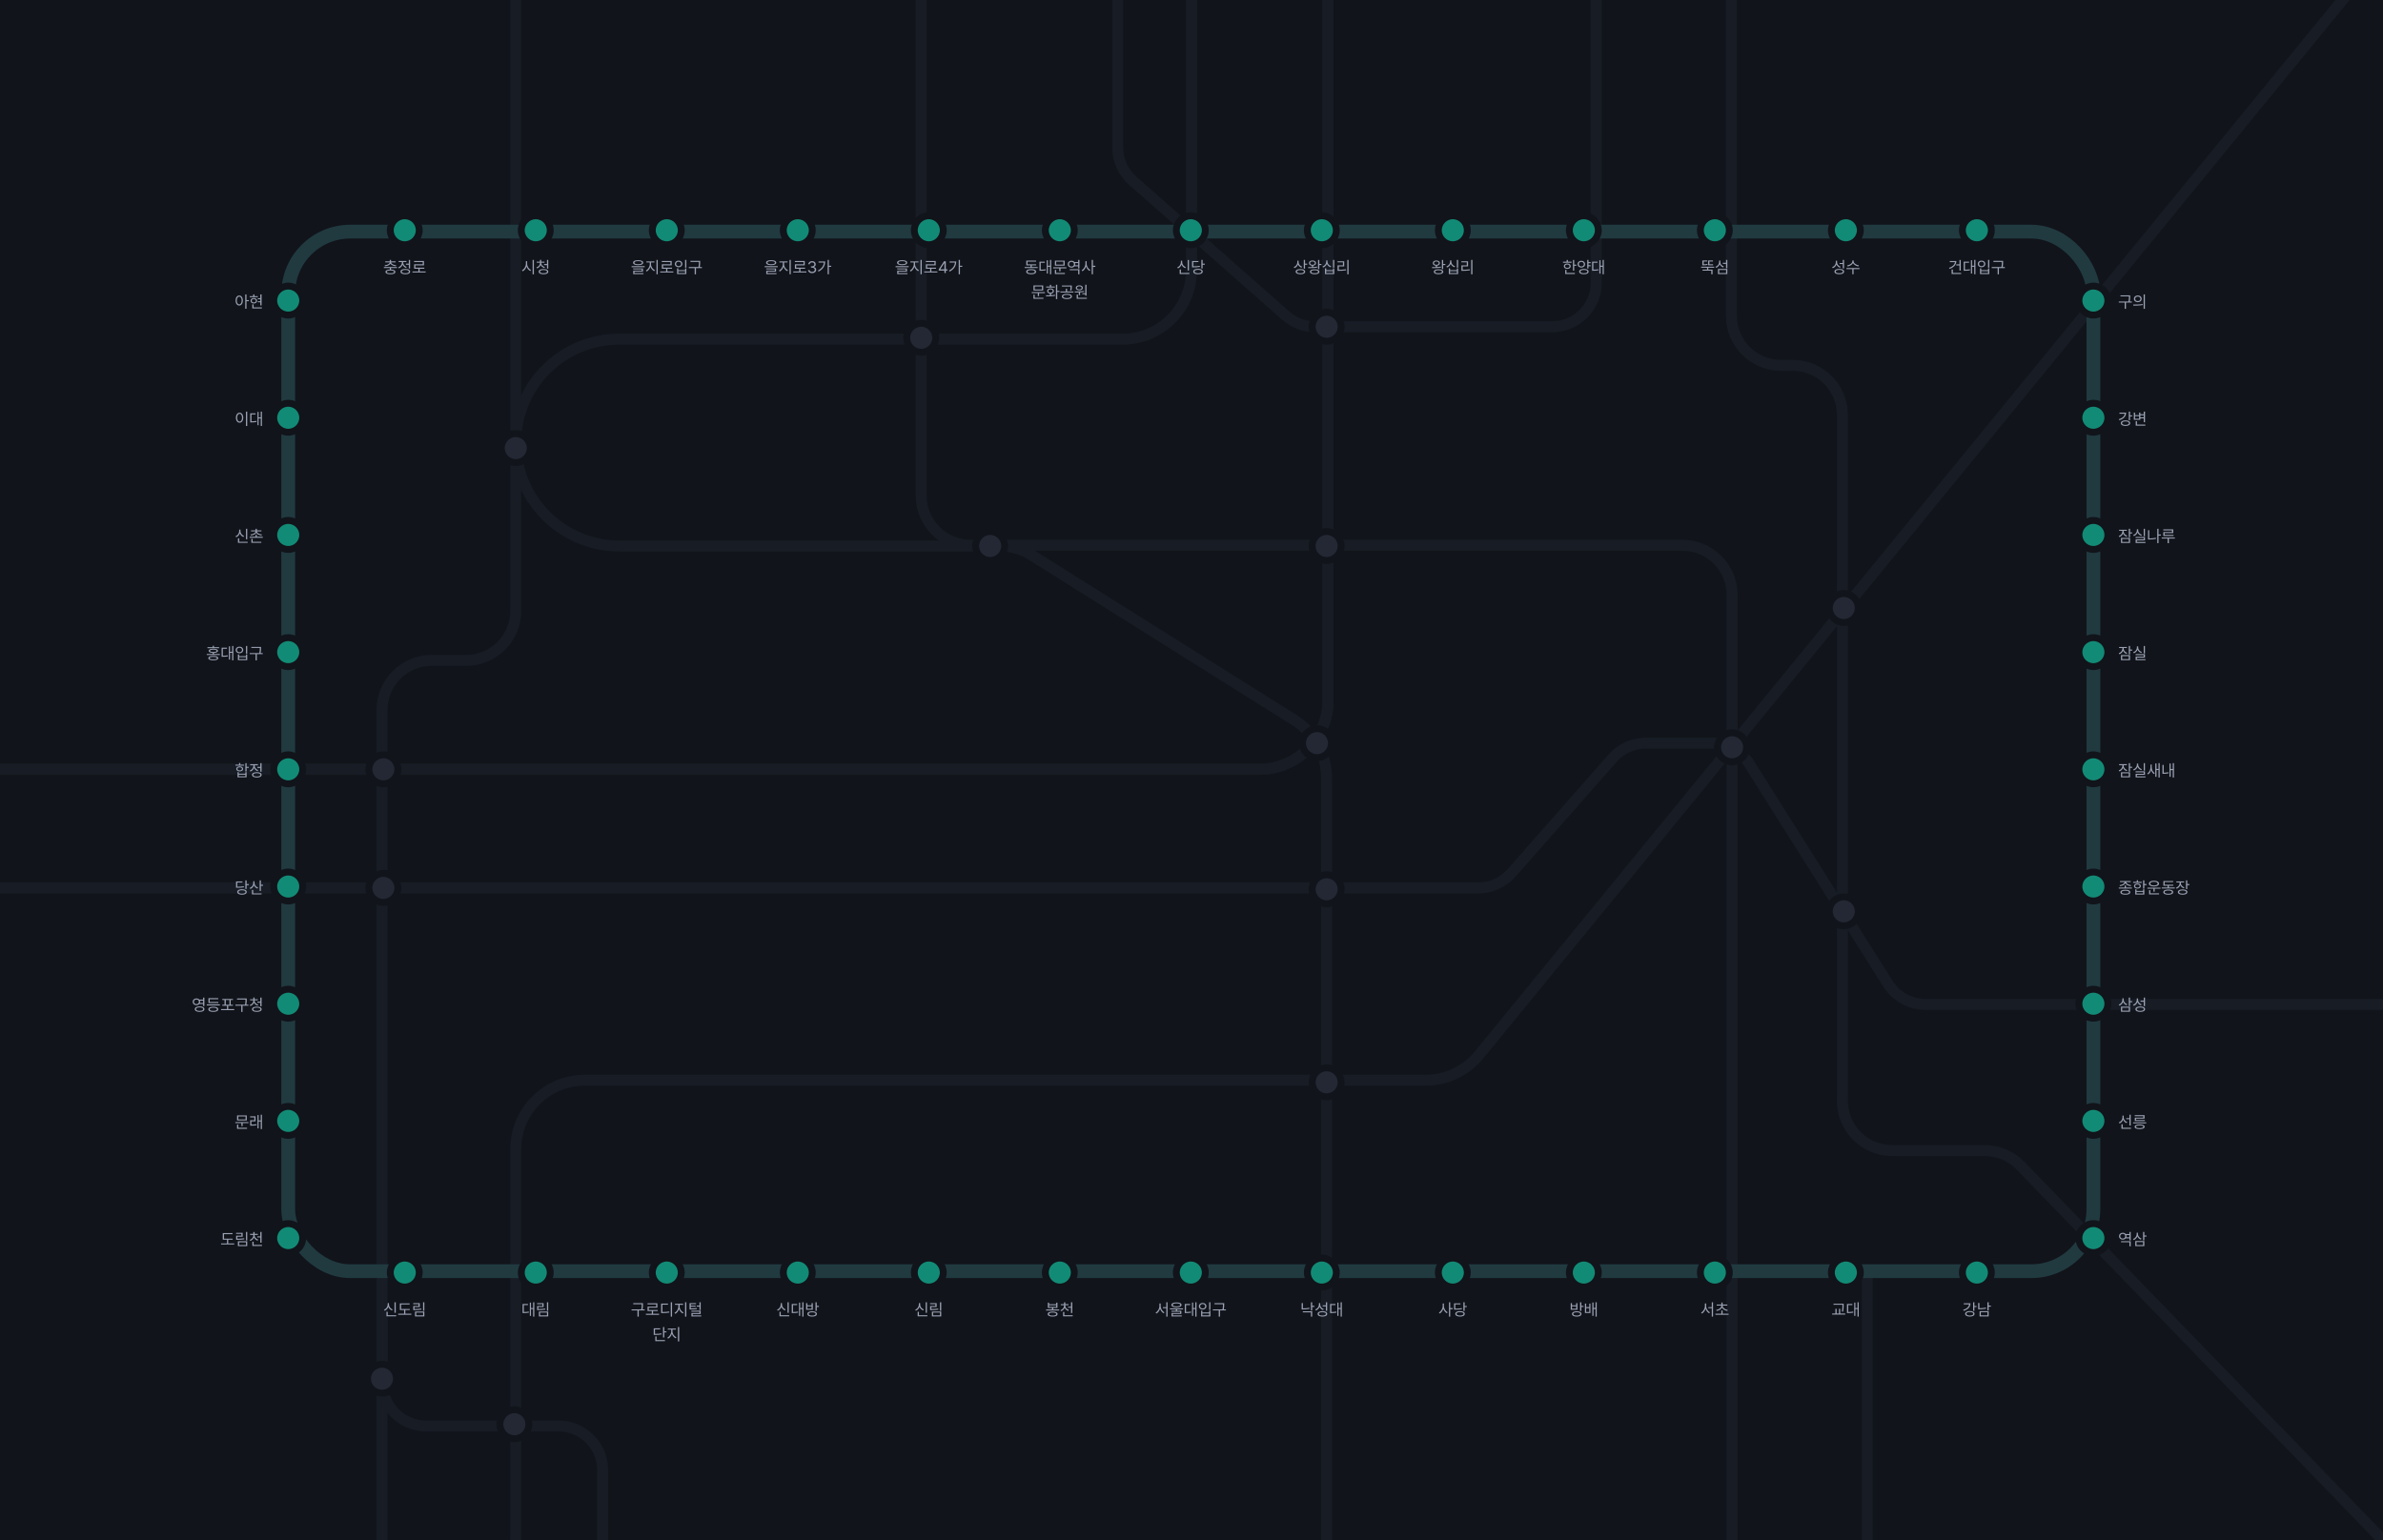 <svg width="1728" height="1117" viewBox="0 0 1728 1117" fill="none" xmlns="http://www.w3.org/2000/svg">
<g clip-path="url(#clip0_146_1566)">
<rect width="1728" height="1117" fill="#11141A"/>
<path d="M810.5 -12V107.052C810.5 116.238 814.447 124.98 821.337 131.055L932.43 229.003C938.275 234.156 945.8 237 953.592 237H1125.5C1143.17 237 1157.5 222.673 1157.5 205V-34.5" stroke="#171C25" stroke-width="8"/>
<rect x="-142" y="-60" width="1105" height="618" rx="50" stroke="#171C25" stroke-width="8"/>
<rect x="-142" y="-60" width="1105" height="618" rx="50" stroke="#171C25" stroke-width="8"/>
<path d="M864 -60V196C864 223.614 841.614 246 814 246H449C407.579 246 374 279.579 374 321V321C374 362.421 407.579 396 449 396H724.93C733.143 396 741.19 398.317 748.145 402.686L938.593 522.299C953.159 531.447 962 547.44 962 564.641V1137" stroke="#171C25" stroke-width="8"/>
<path d="M-142 644H1072.04C1081.23 644 1089.98 640.049 1096.06 633.153L1169.44 549.847C1175.52 542.951 1184.27 539 1193.46 539H1241.35C1252.34 539 1262.55 544.637 1268.42 553.931L1369.08 713.569C1374.95 722.863 1385.16 728.5 1396.15 728.5H1746" stroke="#171C25" stroke-width="8"/>
<path d="M277 1148.5V515C277 495.118 293.118 479 313 479H338C357.882 479 374 462.882 374 443V-61.5" stroke="#171C25" stroke-width="8"/>
<path d="M437 1130V1066.28C437 1048.6 422.673 1034.28 405 1034.28H309C291.327 1034.28 277 1019.95 277 1002.28V957" stroke="#171C25" stroke-width="8"/>
<path d="M1256 1149V431.5C1256 411.618 1239.88 395.5 1220 395.5H704C684.118 395.5 668 379.382 668 359.5V-61" stroke="#171C25" stroke-width="8"/>
<path d="M1354 1378.5V922" stroke="#171C25" stroke-width="8"/>
<path d="M1255.5 -262V229C1255.5 248.882 1271.62 265 1291.5 265H1300C1319.88 265 1336 281.118 1336 301V798.5C1336 818.382 1352.12 834.5 1372 834.5H1439.24C1448.99 834.5 1458.33 838.458 1465.11 845.467L1738 1127.5" stroke="#171C25" stroke-width="8"/>
<path d="M-45 1164.5H324C351.614 1164.5 374 1142.11 374 1114.5V833.5C374 805.886 396.386 783.5 424 783.5H1033.81C1048.8 783.5 1063.01 776.77 1072.5 765.164L1773.5 -91.5" stroke="#171C25" stroke-width="8"/>
<rect x="209" y="168" width="1309" height="754" rx="45" stroke="#203A40" stroke-width="10"/>
<circle cx="293.5" cy="167" r="10.5" fill="#128B76" stroke="#11141A" stroke-width="5"/>
<path d="M287.857 193.688V194.426H283.557V195.486C285.537 195.562 286.686 196.16 286.697 197.203C286.686 198.322 285.367 198.926 283.111 198.926C280.844 198.926 279.508 198.322 279.514 197.203C279.508 196.16 280.668 195.568 282.654 195.486V194.426H278.365V193.688H287.857ZM278.916 192.41C280.855 192.229 282.496 191.455 282.602 190.301H279.35V189.551H282.654V188.508H283.557V189.551H286.896V190.301H283.621C283.715 191.455 285.361 192.229 287.295 192.41L287.014 193.125C285.291 192.949 283.744 192.328 283.111 191.273C282.473 192.328 280.932 192.949 279.209 193.125L278.916 192.41ZM280.451 197.203C280.439 197.859 281.424 198.223 283.111 198.211C284.781 198.223 285.766 197.859 285.771 197.203C285.766 196.547 284.781 196.178 283.111 196.172C281.424 196.178 280.439 196.547 280.451 197.203ZM297.373 188.531V194.742H296.447V192.012H294.35V191.25H296.447V188.531H297.373ZM288.783 193.91C290.33 193.354 291.432 191.941 291.432 190.453V190.066H289.076V189.293H294.689V190.066H292.357V190.441C292.357 191.801 293.4 193.096 294.924 193.617L294.443 194.355C293.277 193.934 292.369 193.055 291.918 191.982C291.473 193.201 290.506 194.174 289.264 194.648L288.783 193.91ZM290.424 197.004C290.418 195.779 291.748 195.064 293.916 195.07C296.078 195.064 297.408 195.779 297.408 197.004C297.408 198.234 296.078 198.938 293.916 198.949C291.748 198.938 290.418 198.234 290.424 197.004ZM291.338 197.004C291.332 197.76 292.316 198.217 293.916 198.211C295.51 198.217 296.494 197.76 296.494 197.004C296.494 196.242 295.51 195.785 293.916 195.785C292.316 195.785 291.332 196.242 291.338 197.004ZM308.646 196.887V197.66H299.107V196.887H303.396V194.918H300.303V191.707H306.537V190.066H300.279V189.305H307.439V192.457H301.217V194.156H307.686V194.918H304.299V196.887H308.646Z" fill="#9AA1B3"/>
<circle cx="388.5" cy="167" r="10.5" fill="#128B76" stroke="#11141A" stroke-width="5"/>
<path d="M382.254 191.332C382.248 193.236 383.543 195.146 385.078 195.844L384.516 196.57C383.326 195.996 382.301 194.76 381.803 193.277C381.322 194.848 380.297 196.166 379.078 196.781L378.492 196.008C380.045 195.299 381.328 193.307 381.34 191.332V189.434H382.254V191.332ZM386.215 198.973V188.531H387.141V198.973H386.215ZM392.473 190.77C392.479 192.064 393.598 193.236 395.133 193.688L394.688 194.402C393.48 194.039 392.52 193.254 392.045 192.229C391.6 193.365 390.645 194.262 389.402 194.672L388.957 193.969C390.486 193.453 391.564 192.182 391.57 190.77V190.547H389.215V189.809H391.57V188.484H392.496V189.809H394.828V190.547H392.473V190.77ZM390.609 197.027C390.604 195.814 391.934 195.123 394.102 195.129C396.264 195.123 397.594 195.814 397.594 197.027C397.594 198.234 396.264 198.926 394.102 198.926C391.934 198.926 390.604 198.234 390.609 197.027ZM391.523 197.027C391.518 197.754 392.502 198.199 394.102 198.199C395.701 198.199 396.68 197.754 396.68 197.027C396.68 196.283 395.701 195.855 394.102 195.844C392.502 195.855 391.518 196.283 391.523 197.027ZM394.5 192.281V191.52H396.633V188.531H397.559V194.848H396.633V192.281H394.5Z" fill="#9AA1B3"/>
<circle cx="483.5" cy="167" r="10.5" fill="#128B76" stroke="#11141A" stroke-width="5"/>
<path d="M462.74 188.719C465.055 188.719 466.414 189.357 466.42 190.512C466.414 191.695 465.055 192.334 462.74 192.34C460.414 192.334 459.049 191.695 459.049 190.512C459.049 189.357 460.414 188.719 462.74 188.719ZM457.994 193.793V193.043H467.486V193.793H457.994ZM459.143 195.398V194.695H466.268V197.027H460.08V198.105H466.584V198.832H459.166V196.348H465.365V195.398H459.143ZM460.01 190.512C459.998 191.238 461.012 191.637 462.74 191.637C464.469 191.637 465.477 191.238 465.482 190.512C465.477 189.826 464.469 189.416 462.74 189.41C461.012 189.416 459.998 189.826 460.01 190.512ZM472.092 191.73C472.098 193.5 473.381 195.299 474.916 195.961L474.4 196.688C473.182 196.137 472.133 194.936 471.646 193.494C471.16 195.023 470.105 196.348 468.916 196.945L468.365 196.219C469.859 195.504 471.16 193.535 471.166 191.73V190.371H468.705V189.609H474.576V190.371H472.092V191.73ZM476.029 198.949V188.531H476.955V198.949H476.029ZM488.275 196.887V197.66H478.736V196.887H483.025V194.918H479.932V191.707H486.166V190.066H479.908V189.305H487.068V192.457H480.846V194.156H487.314V194.918H483.928V196.887H488.275ZM497.709 188.531V194.121H496.795V188.531H497.709ZM489.354 191.438C489.348 190.014 490.502 189.035 492.084 189.047C493.666 189.035 494.809 190.014 494.814 191.438C494.809 192.855 493.666 193.834 492.084 193.828C490.502 193.834 489.348 192.855 489.354 191.438ZM490.256 191.438C490.244 192.387 491.012 193.061 492.084 193.066C493.145 193.061 493.912 192.387 493.912 191.438C493.912 190.482 493.145 189.814 492.084 189.82C491.012 189.814 490.244 190.482 490.256 191.438ZM490.959 198.809V194.648H491.873V195.914H496.795V194.648H497.709V198.809H490.959ZM491.873 198.059H496.795V196.652H491.873V198.059ZM507.717 189.211V190.125C507.717 191.109 507.717 192.193 507.418 193.688H508.971V194.449H504.67V198.973H503.744V194.449H499.479V193.688H506.486C506.803 192.188 506.803 191.098 506.803 190.125V189.973H500.674V189.211H507.717Z" fill="#9AA1B3"/>
<circle cx="578.5" cy="167" r="10.5" fill="#128B76" stroke="#11141A" stroke-width="5"/>
<path d="M559.223 188.719C561.537 188.719 562.896 189.357 562.902 190.512C562.896 191.695 561.537 192.334 559.223 192.34C556.896 192.334 555.531 191.695 555.531 190.512C555.531 189.357 556.896 188.719 559.223 188.719ZM554.477 193.793V193.043H563.969V193.793H554.477ZM555.625 195.398V194.695H562.75V197.027H556.562V198.105H563.066V198.832H555.648V196.348H561.848V195.398H555.625ZM556.492 190.512C556.48 191.238 557.494 191.637 559.223 191.637C560.951 191.637 561.959 191.238 561.965 190.512C561.959 189.826 560.951 189.416 559.223 189.41C557.494 189.416 556.48 189.826 556.492 190.512ZM568.574 191.73C568.58 193.5 569.863 195.299 571.398 195.961L570.883 196.688C569.664 196.137 568.615 194.936 568.129 193.494C567.643 195.023 566.588 196.348 565.398 196.945L564.848 196.219C566.342 195.504 567.643 193.535 567.648 191.73V190.371H565.188V189.609H571.059V190.371H568.574V191.73ZM572.512 198.949V188.531H573.438V198.949H572.512ZM584.758 196.887V197.66H575.219V196.887H579.508V194.918H576.414V191.707H582.648V190.066H576.391V189.305H583.551V192.457H577.328V194.156H583.797V194.918H580.41V196.887H584.758ZM588.895 198.117C587.207 198.117 585.994 197.215 585.941 195.867H587.008C587.066 196.676 587.869 197.18 588.883 197.18C590.002 197.18 590.811 196.576 590.816 195.691C590.811 194.766 590.072 194.115 588.754 194.109H588.062V193.184H588.754C589.785 193.184 590.506 192.604 590.5 191.73C590.506 190.881 589.885 190.318 588.918 190.312C588.01 190.318 587.184 190.816 587.137 191.648H586.117C586.17 190.301 587.424 189.398 588.93 189.398C590.547 189.398 591.531 190.459 591.52 191.672C591.531 192.639 590.969 193.342 590.078 193.594V193.652C591.186 193.822 591.854 194.613 591.848 195.691C591.854 197.086 590.588 198.117 588.895 198.117ZM601.059 188.531V192.773H602.746V193.547H601.059V198.949H600.145V188.531H601.059ZM593.066 196.242C595.756 194.906 597.221 192.896 597.432 190.43H593.547V189.656H598.363C598.357 192.604 596.975 195.293 593.582 196.969L593.066 196.242Z" fill="#9AA1B3"/>
<circle cx="673.5" cy="167" r="10.5" fill="#128B76" stroke="#11141A" stroke-width="5"/>
<path d="M654.182 188.719C656.496 188.719 657.855 189.357 657.861 190.512C657.855 191.695 656.496 192.334 654.182 192.34C651.855 192.334 650.49 191.695 650.49 190.512C650.49 189.357 651.855 188.719 654.182 188.719ZM649.436 193.793V193.043H658.928V193.793H649.436ZM650.584 195.398V194.695H657.709V197.027H651.521V198.105H658.025V198.832H650.607V196.348H656.807V195.398H650.584ZM651.451 190.512C651.439 191.238 652.453 191.637 654.182 191.637C655.91 191.637 656.918 191.238 656.924 190.512C656.918 189.826 655.91 189.416 654.182 189.41C652.453 189.416 651.439 189.826 651.451 190.512ZM663.533 191.73C663.539 193.5 664.822 195.299 666.357 195.961L665.842 196.688C664.623 196.137 663.574 194.936 663.088 193.494C662.602 195.023 661.547 196.348 660.357 196.945L659.807 196.219C661.301 195.504 662.602 193.535 662.607 191.73V190.371H660.146V189.609H666.018V190.371H663.533V191.73ZM667.471 198.949V188.531H668.396V198.949H667.471ZM679.717 196.887V197.66H670.178V196.887H674.467V194.918H671.373V191.707H677.607V190.066H671.35V189.305H678.51V192.457H672.287V194.156H678.756V194.918H675.369V196.887H679.717ZM680.713 196.266V195.398L684.533 189.516H685.834V195.34H687.018V196.266H685.834V198H684.826V196.266H680.713ZM681.85 195.34H684.826V190.852H684.721L681.85 195.27V195.34ZM696.1 188.531V192.773H697.787V193.547H696.1V198.949H695.186V188.531H696.1ZM688.107 196.242C690.797 194.906 692.262 192.896 692.473 190.43H688.588V189.656H693.404C693.398 192.604 692.016 195.293 688.623 196.969L688.107 196.242Z" fill="#9AA1B3"/>
<circle cx="768.5" cy="167" r="10.5" fill="#128B76" stroke="#11141A" stroke-width="5"/>
<path d="M752.498 193.688V194.426H742.994V193.688H747.295V192.469H744.201V189.023H751.314V189.762H745.104V191.719H751.385V192.469H748.186V193.688H752.498ZM744.143 197.062C744.137 195.873 745.49 195.193 747.74 195.188C749.973 195.193 751.314 195.873 751.326 197.062C751.314 198.264 749.973 198.938 747.74 198.949C745.49 198.938 744.137 198.264 744.143 197.062ZM745.08 197.062C745.068 197.795 746.07 198.217 747.74 198.211C749.393 198.217 750.395 197.795 750.4 197.062C750.395 196.342 749.393 195.914 747.74 195.914C746.07 195.914 745.068 196.342 745.08 197.062ZM762.271 188.531V198.949H761.393V193.488H759.857V198.41H759.014V188.766H759.857V192.727H761.393V188.531H762.271ZM753.752 196.371V189.809H757.654V190.57H754.666V195.586C756.102 195.58 757.092 195.527 758.252 195.293L758.334 196.066C757.08 196.324 756.02 196.365 754.42 196.371H753.752ZM773.264 193.863V194.625H769.021V196.758H768.107V194.625H763.725V193.863H773.264ZM764.943 198.727V195.727H765.869V197.953H772.197V198.727H764.943ZM764.967 192.668V189.047H772.021V192.668H764.967ZM765.869 191.93H771.107V189.773H765.869V191.93ZM782.744 195.246V198.949H781.818V195.984H775.736V195.246H782.744ZM774.271 191.613C774.266 190.16 775.42 189.123 776.979 189.129C777.881 189.123 778.648 189.48 779.129 190.066H781.818V188.531H782.744V194.672H781.818V193.172H779.135C778.654 193.764 777.887 194.115 776.979 194.109C775.42 194.121 774.266 193.096 774.271 191.613ZM775.15 191.613C775.15 192.627 775.912 193.336 776.979 193.336C778.004 193.336 778.783 192.627 778.783 191.613C778.783 190.635 778.004 189.914 776.979 189.914C775.912 189.914 775.15 190.635 775.15 191.613ZM779.551 192.41H781.818V190.828H779.545C779.627 191.074 779.674 191.332 779.674 191.613C779.674 191.895 779.627 192.164 779.551 192.41ZM787.971 191.332C787.971 193.166 789.184 195.059 790.666 195.785L790.104 196.523C788.955 195.926 787.994 194.689 787.531 193.242C787.068 194.777 786.084 196.096 784.912 196.723L784.326 195.984C785.85 195.234 787.057 193.236 787.068 191.332V189.434H787.971V191.332ZM791.627 198.949V188.531H792.541V192.762H794.287V193.559H792.541V198.949H791.627ZM757.707 211.863V212.625H753.465V214.758H752.551V212.625H748.168V211.863H757.707ZM749.387 216.727V213.727H750.312V215.953H756.641V216.727H749.387ZM749.41 210.668V207.047H756.465V210.668H749.41ZM750.312 209.93H755.551V207.773H750.312V209.93ZM766.637 206.531V210.973H768.301V211.746H766.637V216.949H765.711V206.531H766.637ZM758.422 214.172C759.271 214.172 760.262 214.166 761.293 214.137V212.988C760.08 212.848 759.289 212.133 759.301 211.102C759.289 209.924 760.285 209.162 761.762 209.168C763.215 209.162 764.229 209.924 764.234 211.102C764.229 212.139 763.426 212.848 762.219 212.988V214.102C763.186 214.055 764.17 213.973 765.078 213.844L765.137 214.547C762.863 214.934 760.402 214.957 758.574 214.957L758.422 214.172ZM758.609 208.559V207.809H761.293V206.555H762.219V207.809H764.891V208.559H758.609ZM760.156 211.102C760.162 211.822 760.795 212.297 761.762 212.285C762.711 212.297 763.35 211.822 763.355 211.102C763.35 210.375 762.711 209.883 761.762 209.883C760.795 209.883 760.162 210.375 760.156 211.102ZM773.633 213.117C775.865 213.117 777.283 213.82 777.289 215.027C777.283 216.223 775.865 216.926 773.633 216.926C771.4 216.926 769.982 216.223 769.988 215.027C769.982 213.82 771.4 213.117 773.633 213.117ZM768.934 212.145V211.395H772.859V209.379H773.762V211.395H778.414V212.145H768.934ZM770.059 207.82V207.07H777.207V207.949C777.201 208.793 777.201 209.637 776.914 210.715L776.012 210.609C776.293 209.537 776.293 208.764 776.293 207.949V207.82H770.059ZM770.902 215.027C770.896 215.754 771.975 216.199 773.633 216.199C775.297 216.199 776.363 215.754 776.375 215.027C776.363 214.283 775.297 213.826 773.633 213.82C771.975 213.826 770.896 214.283 770.902 215.027ZM787.883 206.543V214.453H786.957V213.375H784.801V212.707H786.957V206.543H787.883ZM779.234 211.371C781.174 211.359 783.787 211.342 786.02 211.066L786.078 211.734C785.152 211.881 784.174 211.975 783.219 212.033V214.09H782.293V212.08C781.238 212.121 780.236 212.121 779.363 212.121L779.234 211.371ZM780.078 208.781C780.072 207.686 781.115 206.965 782.656 206.965C784.186 206.965 785.229 207.686 785.234 208.781C785.229 209.895 784.186 210.586 782.656 210.586C781.115 210.586 780.072 209.895 780.078 208.781ZM780.734 216.727V213.68H781.66V215.953H788.141V216.727H780.734ZM780.957 208.781C780.945 209.461 781.637 209.9 782.656 209.906C783.646 209.9 784.35 209.461 784.355 208.781C784.35 208.113 783.646 207.656 782.656 207.668C781.637 207.656 780.945 208.113 780.957 208.781Z" fill="#9AA1B3"/>
<circle cx="863.5" cy="167" r="10.5" fill="#128B76" stroke="#11141A" stroke-width="5"/>
<path d="M862.152 188.543V196.184H861.238V188.543H862.152ZM853.656 193.957C855.232 193.342 856.305 191.818 856.305 190.172V189.129H857.242V190.172C857.23 191.76 858.314 193.184 859.867 193.746L859.387 194.484C858.18 194.021 857.242 193.084 856.779 191.883C856.328 193.16 855.379 194.186 854.16 194.672L853.656 193.957ZM855.426 198.727V195.48H856.34V197.953H862.48V198.727H855.426ZM872.078 188.531V191.25H873.637V192.023H872.078V194.754H871.152V188.531H872.078ZM864.402 193.898V189.328H869.031V190.09H865.305V193.148C867.414 193.137 868.627 193.072 870.027 192.785L870.121 193.547C868.662 193.84 867.414 193.898 865.211 193.898H864.402ZM865.27 196.934C865.275 195.686 866.6 194.959 868.727 194.953C870.854 194.959 872.16 195.686 872.16 196.934C872.16 198.199 870.854 198.926 868.727 198.926C866.6 198.926 865.275 198.199 865.27 196.934ZM866.172 196.934C866.178 197.707 867.156 198.182 868.727 198.188C870.285 198.182 871.275 197.707 871.27 196.934C871.275 196.166 870.285 195.703 868.727 195.715C867.156 195.703 866.178 196.166 866.172 196.934Z" fill="#9AA1B3"/>
<circle cx="958.5" cy="167" r="10.5" fill="#128B76" stroke="#11141A" stroke-width="5"/>
<path d="M941.66 190.219C941.66 191.637 942.738 192.938 944.25 193.453L943.746 194.18C942.598 193.758 941.689 192.896 941.232 191.807C940.787 193.043 939.855 193.998 938.637 194.473L938.145 193.734C939.703 193.154 940.752 191.76 940.758 190.148V189.07H941.66V190.219ZM939.527 197.027C939.533 195.838 940.84 195.141 942.984 195.141C945.123 195.141 946.418 195.838 946.418 197.027C946.418 198.24 945.123 198.926 942.984 198.926C940.84 198.926 939.533 198.24 939.527 197.027ZM940.453 197.027C940.441 197.766 941.414 198.193 942.984 198.199C944.561 198.193 945.521 197.766 945.527 197.027C945.521 196.318 944.561 195.879 942.984 195.879C941.414 195.879 940.441 196.318 940.453 197.027ZM945.41 194.871V188.531H946.324V191.25H947.895V192.023H946.324V194.871H945.41ZM956.684 188.543V191.461H958.242V192.246H956.684V195.199H955.758V188.543H956.684ZM948.539 193.746C949.354 193.746 950.303 193.74 951.293 193.705V192.732C949.992 192.604 949.143 191.883 949.148 190.828C949.143 189.686 950.186 188.936 951.727 188.93C953.256 188.936 954.311 189.686 954.316 190.828C954.311 191.865 953.479 192.58 952.219 192.727V193.67C953.191 193.617 954.182 193.541 955.09 193.406L955.16 194.074C952.951 194.455 950.467 194.484 948.656 194.484L948.539 193.746ZM949.898 197.109C949.893 195.955 951.188 195.299 953.32 195.293C955.453 195.299 956.748 195.955 956.754 197.109C956.748 198.258 955.453 198.926 953.32 198.926C951.188 198.926 949.893 198.258 949.898 197.109ZM950.016 190.828C950.004 191.566 950.695 192.064 951.727 192.07C952.746 192.064 953.443 191.566 953.449 190.828C953.443 190.113 952.746 189.639 951.727 189.633C950.695 189.639 950.004 190.113 950.016 190.828ZM950.801 197.109C950.789 197.795 951.75 198.199 953.32 198.199C954.873 198.199 955.834 197.795 955.84 197.109C955.834 196.418 954.873 196.014 953.32 196.008C951.75 196.014 950.789 196.418 950.801 197.109ZM962.613 189.867C962.602 191.303 963.727 192.604 965.273 193.113L964.828 193.828C963.604 193.406 962.631 192.539 962.156 191.426C961.688 192.627 960.703 193.582 959.461 194.027L958.992 193.289C960.562 192.744 961.676 191.373 961.676 189.867V188.883H962.613V189.867ZM960.773 198.809V194.648H961.688V195.914H966.609V194.648H967.523V198.809H960.773ZM961.688 198.059H966.609V196.652H961.688V198.059ZM966.609 194.121V188.531H967.523V194.121H966.609ZM977.895 188.531V198.973H976.98V188.531H977.895ZM969.879 190.266V189.504H974.73V193.207H970.84V195.668C972.568 195.674 974.109 195.592 975.973 195.293L976.066 196.066C974.15 196.365 972.568 196.441 970.77 196.441H969.902V192.457H973.805V190.266H969.879Z" fill="#9AA1B3"/>
<circle cx="1053.5" cy="167" r="10.5" fill="#128B76" stroke="#11141A" stroke-width="5"/>
<path d="M1046.5 188.543V191.461H1048.06V192.246H1046.5V195.199H1045.57V188.543H1046.5ZM1038.35 193.746C1039.17 193.746 1040.12 193.74 1041.11 193.705V192.732C1039.81 192.604 1038.96 191.883 1038.96 190.828C1038.96 189.686 1040 188.936 1041.54 188.93C1043.07 188.936 1044.12 189.686 1044.13 190.828C1044.12 191.865 1043.29 192.58 1042.03 192.727V193.67C1043.01 193.617 1044 193.541 1044.9 193.406L1044.97 194.074C1042.77 194.455 1040.28 194.484 1038.47 194.484L1038.35 193.746ZM1039.71 197.109C1039.71 195.955 1041 195.299 1043.13 195.293C1045.27 195.299 1046.56 195.955 1046.57 197.109C1046.56 198.258 1045.27 198.926 1043.13 198.926C1041 198.926 1039.71 198.258 1039.71 197.109ZM1039.83 190.828C1039.82 191.566 1040.51 192.064 1041.54 192.07C1042.56 192.064 1043.26 191.566 1043.26 190.828C1043.26 190.113 1042.56 189.639 1041.54 189.633C1040.51 189.639 1039.82 190.113 1039.83 190.828ZM1040.62 197.109C1040.6 197.795 1041.56 198.199 1043.13 198.199C1044.69 198.199 1045.65 197.795 1045.65 197.109C1045.65 196.418 1044.69 196.014 1043.13 196.008C1041.56 196.014 1040.6 196.418 1040.62 197.109ZM1052.43 189.867C1052.42 191.303 1053.54 192.604 1055.09 193.113L1054.64 193.828C1053.42 193.406 1052.45 192.539 1051.97 191.426C1051.5 192.627 1050.52 193.582 1049.28 194.027L1048.81 193.289C1050.38 192.744 1051.49 191.373 1051.49 189.867V188.883H1052.43V189.867ZM1050.59 198.809V194.648H1051.5V195.914H1056.42V194.648H1057.34V198.809H1050.59ZM1051.5 198.059H1056.42V196.652H1051.5V198.059ZM1056.42 194.121V188.531H1057.34V194.121H1056.42ZM1067.71 188.531V198.973H1066.79V188.531H1067.71ZM1059.69 190.266V189.504H1064.54V193.207H1060.65V195.668C1062.38 195.674 1063.92 195.592 1065.79 195.293L1065.88 196.066C1063.96 196.365 1062.38 196.441 1060.58 196.441H1059.72V192.457H1063.62V190.266H1059.69Z" fill="#9AA1B3"/>
<circle cx="1148.5" cy="167" r="10.5" fill="#128B76" stroke="#11141A" stroke-width="5"/>
<path d="M1141.51 188.543V191.977H1143.08V192.75H1141.51V196.348H1140.6V188.543H1141.51ZM1133.39 190.57V189.82H1136.04V188.543H1136.95V189.82H1139.6V190.57H1133.39ZM1133.99 193.09C1133.98 191.906 1134.99 191.145 1136.49 191.145C1137.98 191.145 1138.99 191.906 1139 193.09C1138.99 194.262 1137.98 195.018 1136.49 195.012C1134.99 195.018 1133.98 194.262 1133.99 193.09ZM1134.87 193.09C1134.86 193.822 1135.51 194.297 1136.49 194.285C1137.47 194.297 1138.12 193.822 1138.13 193.09C1138.12 192.346 1137.47 191.865 1136.49 191.871C1135.51 191.865 1134.86 192.346 1134.87 193.09ZM1134.99 198.727V195.727H1135.9V197.953H1141.99V198.727H1134.99ZM1153.43 190.113V190.875H1151.88V192.328H1153.43V193.102H1151.88V194.719H1150.97V188.531H1151.88V190.113H1153.43ZM1143.94 191.613C1143.93 190.16 1145.09 189.158 1146.67 189.164C1148.25 189.158 1149.4 190.16 1149.41 191.613C1149.4 193.061 1148.25 194.057 1146.67 194.062C1145.09 194.057 1143.93 193.061 1143.94 191.613ZM1144.84 191.613C1144.83 192.598 1145.61 193.277 1146.67 193.289C1147.73 193.277 1148.5 192.598 1148.51 191.613C1148.5 190.635 1147.73 189.938 1146.67 189.949C1145.61 189.938 1144.83 190.635 1144.84 191.613ZM1145.08 196.992C1145.09 195.756 1146.41 195.041 1148.54 195.035C1150.67 195.041 1151.97 195.756 1151.97 196.992C1151.97 198.205 1150.67 198.926 1148.54 198.926C1146.41 198.926 1145.09 198.205 1145.08 196.992ZM1146.01 196.992C1146 197.742 1146.97 198.182 1148.54 198.188C1150.12 198.182 1151.08 197.742 1151.08 196.992C1151.08 196.236 1150.12 195.785 1148.54 195.785C1146.97 195.785 1146 196.236 1146.01 196.992ZM1163.01 188.531V198.949H1162.13V193.488H1160.6V198.41H1159.76V188.766H1160.6V192.727H1162.13V188.531H1163.01ZM1154.49 196.371V189.809H1158.4V190.57H1155.41V195.586C1156.84 195.58 1157.83 195.527 1158.99 195.293L1159.08 196.066C1157.82 196.324 1156.76 196.365 1155.16 196.371H1154.49Z" fill="#9AA1B3"/>
<circle cx="1243.5" cy="167" r="10.5" fill="#128B76" stroke="#11141A" stroke-width="5"/>
<path d="M1243.04 193.43V194.168H1238.75V195.562H1241.84V198.949H1240.92V196.312H1234.58V195.562H1237.84V194.168H1233.55V193.43H1243.04ZM1234.44 192.445V188.93H1237.98V189.68H1235.39V191.701C1236.27 191.689 1237.14 191.625 1238.12 191.414L1238.21 192.152C1237.05 192.416 1236.06 192.445 1235.03 192.445H1234.44ZM1238.6 192.445V188.93H1242.13V189.68H1239.54V191.707H1242.2V192.445H1238.6ZM1252.56 188.531V194.543H1251.63V191.355H1249.31V190.594H1251.63V188.531H1252.56ZM1243.92 193.512C1245.5 192.979 1246.56 191.643 1246.57 190.09V188.988H1247.47V190.125C1247.46 191.502 1248.54 192.785 1250.05 193.289L1249.57 194.027C1248.4 193.6 1247.48 192.75 1247.03 191.684C1246.58 192.873 1245.64 193.793 1244.41 194.25L1243.92 193.512ZM1245.75 198.809V195.07H1252.56V198.809H1245.75ZM1246.66 198.059H1251.66V195.809H1246.66V198.059Z" fill="#9AA1B3"/>
<circle cx="1338.5" cy="167" r="10.5" fill="#128B76" stroke="#11141A" stroke-width="5"/>
<path d="M1332.14 190.172C1332.12 191.66 1333.19 192.967 1334.71 193.488L1334.2 194.203C1333.05 193.775 1332.15 192.926 1331.7 191.83C1331.25 193.078 1330.3 194.045 1329.04 194.52L1328.54 193.77C1330.14 193.207 1331.21 191.824 1331.22 190.207V189.129H1332.14V190.172ZM1330.24 196.98C1330.23 195.727 1331.56 195.006 1333.73 195.012C1335.89 195.006 1337.22 195.727 1337.22 196.98C1337.22 198.223 1335.89 198.926 1333.73 198.926C1331.56 198.926 1330.23 198.223 1330.24 196.98ZM1331.15 196.98C1331.15 197.736 1332.13 198.193 1333.73 198.188C1335.32 198.193 1336.31 197.736 1336.31 196.98C1336.31 196.201 1335.32 195.738 1333.73 195.738C1332.13 195.738 1331.15 196.201 1331.15 196.98ZM1333.94 191.531V190.77H1336.26V188.531H1337.19V194.707H1336.26V191.531H1333.94ZM1344.15 189.504C1344.15 190.975 1346.06 192.24 1347.95 192.504L1347.57 193.254C1345.95 192.984 1344.35 192.088 1343.68 190.811C1343.01 192.1 1341.41 192.984 1339.79 193.254L1339.41 192.504C1341.29 192.24 1343.2 190.998 1343.2 189.504V188.906H1344.15V189.504ZM1338.92 195.176V194.402H1348.41V195.176H1344.1V198.949H1343.2V195.176H1338.92Z" fill="#9AA1B3"/>
<circle cx="1433.5" cy="167" r="10.5" fill="#128B76" stroke="#11141A" stroke-width="5"/>
<path d="M1421.82 188.543V196.242H1420.89V192.527H1418.58V191.754H1420.89V188.543H1421.82ZM1413.34 194.285C1415.74 193.494 1417.41 191.994 1417.62 190.113H1413.87V189.34H1418.63C1418.62 192.018 1416.7 194.057 1413.74 195.023L1413.34 194.285ZM1415.18 198.727V195.457H1416.12V197.953H1422.09V198.727H1415.18ZM1432.46 188.531V198.949H1431.58V193.488H1430.04V198.41H1429.2V188.766H1430.04V192.727H1431.58V188.531H1432.46ZM1423.94 196.371V189.809H1427.84V190.57H1424.85V195.586C1426.29 195.58 1427.28 195.527 1428.44 195.293L1428.52 196.066C1427.27 196.324 1426.21 196.365 1424.61 196.371H1423.94ZM1442.52 188.531V194.121H1441.61V188.531H1442.52ZM1434.17 191.438C1434.16 190.014 1435.32 189.035 1436.9 189.047C1438.48 189.035 1439.62 190.014 1439.63 191.438C1439.62 192.855 1438.48 193.834 1436.9 193.828C1435.32 193.834 1434.16 192.855 1434.17 191.438ZM1435.07 191.438C1435.06 192.387 1435.83 193.061 1436.9 193.066C1437.96 193.061 1438.73 192.387 1438.73 191.438C1438.73 190.482 1437.96 189.814 1436.9 189.82C1435.83 189.814 1435.06 190.482 1435.07 191.438ZM1435.77 198.809V194.648H1436.69V195.914H1441.61V194.648H1442.52V198.809H1435.77ZM1436.69 198.059H1441.61V196.652H1436.69V198.059ZM1452.53 189.211V190.125C1452.53 191.109 1452.53 192.193 1452.23 193.688H1453.79V194.449H1449.48V198.973H1448.56V194.449H1444.29V193.688H1451.3C1451.62 192.188 1451.62 191.098 1451.62 190.125V189.973H1445.49V189.211H1452.53Z" fill="#9AA1B3"/>
<path d="M173.469 214.34C175.004 214.346 176.094 215.758 176.105 217.973C176.094 220.193 175.004 221.6 173.469 221.594C171.922 221.6 170.838 220.193 170.844 217.973C170.838 215.758 171.922 214.346 173.469 214.34ZM171.711 217.973C171.717 219.666 172.438 220.779 173.469 220.773C174.512 220.779 175.215 219.666 175.215 217.973C175.215 216.279 174.512 215.166 173.469 215.16C172.438 215.166 171.717 216.279 171.711 217.973ZM177.828 223.949V213.531H178.742V217.691H180.488V218.488H178.742V223.949H177.828ZM189.688 213.543V221.488H188.762V219.25H186.957V218.5H188.762V217.082H186.957V216.32H188.762V213.543H189.688ZM181.062 215.57V214.82H183.594V213.531H184.508V214.82H186.957V215.57H181.062ZM181.684 218.137C181.672 216.941 182.645 216.145 184.039 216.145C185.434 216.145 186.412 216.941 186.418 218.137C186.412 219.32 185.434 220.123 184.039 220.129C182.645 220.123 181.672 219.32 181.684 218.137ZM182.539 218.137C182.533 218.887 183.148 219.396 184.039 219.391C184.93 219.396 185.545 218.887 185.551 218.137C185.545 217.387 184.93 216.883 184.039 216.871C183.148 216.883 182.533 217.387 182.539 218.137ZM182.949 223.727V220.785H183.875V222.953H189.922V223.727H182.949Z" fill="#9AA1B3"/>
<circle cx="209" cy="218" r="10.5" fill="#128B76" stroke="#11141A" stroke-width="5"/>
<path d="M179.27 298.531V308.973H178.344V298.531H179.27ZM171.066 302.973C171.072 300.758 172.174 299.346 173.727 299.34C175.273 299.346 176.393 300.758 176.387 302.973C176.393 305.193 175.273 306.6 173.727 306.594C172.174 306.6 171.072 305.193 171.066 302.973ZM171.957 302.973C171.957 304.666 172.684 305.779 173.727 305.773C174.775 305.779 175.496 304.666 175.496 302.973C175.496 301.279 174.775 300.166 173.727 300.16C172.684 300.166 171.957 301.279 171.957 302.973ZM189.957 298.531V308.949H189.078V303.488H187.543V308.41H186.699V298.766H187.543V302.727H189.078V298.531H189.957ZM181.438 306.371V299.809H185.34V300.57H182.352V305.586C183.787 305.58 184.777 305.527 185.938 305.293L186.02 306.066C184.766 306.324 183.705 306.365 182.105 306.371H181.438Z" fill="#9AA1B3"/>
<circle cx="209" cy="303" r="10.5" fill="#128B76" stroke="#11141A" stroke-width="5"/>
<path d="M179.281 383.543V391.184H178.367V383.543H179.281ZM170.785 388.957C172.361 388.342 173.434 386.818 173.434 385.172V384.129H174.371V385.172C174.359 386.76 175.443 388.184 176.996 388.746L176.516 389.484C175.309 389.021 174.371 388.084 173.908 386.883C173.457 388.16 172.508 389.186 171.289 389.672L170.785 388.957ZM172.555 393.727V390.48H173.469V392.953H179.609V393.727H172.555ZM190.543 389.285V390.047H181.051V389.285H185.34V387.914H186.242V389.285H190.543ZM181.637 387.715C183.582 387.492 185.223 386.637 185.293 385.406H182.035V384.668H185.34V383.52H186.242V384.668H189.582V385.406H186.301C186.359 386.637 188.006 387.492 189.957 387.715L189.652 388.43C187.953 388.219 186.424 387.557 185.797 386.461C185.164 387.557 183.641 388.219 181.941 388.43L181.637 387.715ZM182.281 393.727V390.867H183.207V392.953H189.488V393.727H182.281Z" fill="#9AA1B3"/>
<circle cx="209" cy="388" r="10.5" fill="#128B76" stroke="#11141A" stroke-width="5"/>
<path d="M154.684 475.75C156.969 475.744 158.258 476.301 158.27 477.355C158.258 478.387 156.969 478.926 154.684 478.926C152.375 478.926 151.08 478.387 151.086 477.355C151.08 476.301 152.375 475.744 154.684 475.75ZM149.938 475.094V474.355H154.227V473.541C152.352 473.471 151.297 472.967 151.297 472.07C151.297 471.08 152.521 470.576 154.684 470.57C156.84 470.576 158.059 471.08 158.059 472.07C158.059 472.967 157.01 473.471 155.141 473.541V474.355H159.43V475.094H149.938ZM150.43 470.148V469.41H154.227V468.391H155.141V469.41H158.879V470.148H150.43ZM152.023 477.355C152.029 477.924 152.99 478.24 154.684 478.234C156.371 478.24 157.332 477.924 157.332 477.355C157.332 476.764 156.371 476.441 154.684 476.441C152.99 476.441 152.029 476.764 152.023 477.355ZM152.281 472.07C152.275 472.586 153.154 472.885 154.684 472.891C156.213 472.885 157.08 472.586 157.086 472.07C157.08 471.52 156.213 471.221 154.684 471.227C153.154 471.221 152.275 471.52 152.281 472.07ZM169.215 468.531V478.949H168.336V473.488H166.801V478.41H165.957V468.766H166.801V472.727H168.336V468.531H169.215ZM160.695 476.371V469.809H164.598V470.57H161.609V475.586C163.045 475.58 164.035 475.527 165.195 475.293L165.277 476.066C164.023 476.324 162.963 476.365 161.363 476.371H160.695ZM179.281 468.531V474.121H178.367V468.531H179.281ZM170.926 471.438C170.92 470.014 172.074 469.035 173.656 469.047C175.238 469.035 176.381 470.014 176.387 471.438C176.381 472.855 175.238 473.834 173.656 473.828C172.074 473.834 170.92 472.855 170.926 471.438ZM171.828 471.438C171.816 472.387 172.584 473.061 173.656 473.066C174.717 473.061 175.484 472.387 175.484 471.438C175.484 470.482 174.717 469.814 173.656 469.82C172.584 469.814 171.816 470.482 171.828 471.438ZM172.531 478.809V474.648H173.445V475.914H178.367V474.648H179.281V478.809H172.531ZM173.445 478.059H178.367V476.652H173.445V478.059ZM189.289 469.211V470.125C189.289 471.109 189.289 472.193 188.99 473.688H190.543V474.449H186.242V478.973H185.316V474.449H181.051V473.688H188.059C188.375 472.188 188.375 471.098 188.375 470.125V469.973H182.246V469.211H189.289Z" fill="#9AA1B3"/>
<circle cx="209" cy="473" r="10.5" fill="#128B76" stroke="#11141A" stroke-width="5"/>
<path d="M178.824 553.531V556.203H180.395V556.988H178.824V559.59H177.91V553.531H178.824ZM170.703 555.371V554.609H173.352V553.438H174.266V554.609H176.914V555.371H170.703ZM171.301 557.68C171.295 556.566 172.297 555.857 173.809 555.852C175.303 555.857 176.305 556.566 176.316 557.68C176.305 558.793 175.303 559.514 173.809 559.508C172.297 559.514 171.295 558.793 171.301 557.68ZM172.18 557.68C172.174 558.359 172.824 558.805 173.809 558.805C174.781 558.805 175.438 558.359 175.449 557.68C175.438 557.006 174.781 556.555 173.809 556.566C172.824 556.555 172.174 557.006 172.18 557.68ZM172.238 563.809V560.047H173.152V561.16H177.91V560.047H178.824V563.809H172.238ZM173.152 563.07H177.91V561.887H173.152V563.07ZM189.688 553.531V559.742H188.762V557.012H186.664V556.25H188.762V553.531H189.688ZM181.098 558.91C182.645 558.354 183.746 556.941 183.746 555.453V555.066H181.391V554.293H187.004V555.066H184.672V555.441C184.672 556.801 185.715 558.096 187.238 558.617L186.758 559.355C185.592 558.934 184.684 558.055 184.232 556.982C183.787 558.201 182.82 559.174 181.578 559.648L181.098 558.91ZM182.738 562.004C182.732 560.779 184.062 560.064 186.23 560.07C188.393 560.064 189.723 560.779 189.723 562.004C189.723 563.234 188.393 563.938 186.23 563.949C184.062 563.938 182.732 563.234 182.738 562.004ZM183.652 562.004C183.646 562.76 184.631 563.217 186.23 563.211C187.824 563.217 188.809 562.76 188.809 562.004C188.809 561.242 187.824 560.785 186.23 560.785C184.631 560.785 183.646 561.242 183.652 562.004Z" fill="#9AA1B3"/>
<circle cx="209" cy="558" r="10.5" fill="#128B76" stroke="#11141A" stroke-width="5"/>
<path d="M178.836 638.531V641.25H180.395V642.023H178.836V644.754H177.91V638.531H178.836ZM171.16 643.898V639.328H175.789V640.09H172.062V643.148C174.172 643.137 175.385 643.072 176.785 642.785L176.879 643.547C175.42 643.84 174.172 643.898 171.969 643.898H171.16ZM172.027 646.934C172.033 645.686 173.357 644.959 175.484 644.953C177.611 644.959 178.918 645.686 178.918 646.934C178.918 648.199 177.611 648.926 175.484 648.926C173.357 648.926 172.033 648.199 172.027 646.934ZM172.93 646.934C172.936 647.707 173.914 648.182 175.484 648.188C177.043 648.182 178.033 647.707 178.027 646.934C178.033 646.166 177.043 645.703 175.484 645.715C173.914 645.703 172.936 646.166 172.93 646.934ZM184.555 640.5C184.549 641.936 185.633 643.26 187.168 643.793L186.699 644.531C185.516 644.098 184.596 643.219 184.133 642.117C183.693 643.359 182.75 644.314 181.52 644.789L181.016 644.051C182.604 643.494 183.646 642.082 183.652 640.465V639.176H184.555V640.5ZM182.691 648.727V645.492H183.629V647.953H189.676V648.727H182.691ZM188.281 646.23V638.531H189.195V641.73H190.766V642.516H189.195V646.23H188.281Z" fill="#9AA1B3"/>
<circle cx="209" cy="643" r="10.5" fill="#128B76" stroke="#11141A" stroke-width="5"/>
<path d="M142.438 724.164C143.316 724.158 144.061 724.492 144.547 725.043H147.277V723.531H148.203V729.707H147.277V728.219H144.547C144.066 728.77 143.316 729.104 142.438 729.098C140.879 729.104 139.725 728.084 139.73 726.637C139.725 725.178 140.879 724.158 142.438 724.164ZM140.609 726.637C140.609 727.604 141.371 728.318 142.438 728.312C143.469 728.318 144.242 727.604 144.242 726.637C144.242 725.646 143.469 724.955 142.438 724.961C141.371 724.955 140.609 725.646 140.609 726.637ZM141.254 731.934C141.248 730.68 142.584 729.953 144.746 729.953C146.902 729.953 148.238 730.68 148.238 731.934C148.238 733.199 146.902 733.926 144.746 733.926C142.584 733.926 141.248 733.199 141.254 731.934ZM142.156 731.934C142.15 732.719 143.146 733.193 144.746 733.188C146.346 733.193 147.342 732.719 147.336 731.934C147.342 731.143 146.346 730.674 144.746 730.668C143.146 730.674 142.15 731.143 142.156 731.934ZM144.986 725.793C145.08 726.051 145.133 726.332 145.133 726.637C145.133 726.93 145.08 727.205 144.992 727.457H147.277V725.793H144.986ZM159.441 728.488V729.262H149.938V728.488H159.441ZM151.086 732.051C151.08 730.855 152.434 730.176 154.684 730.176C156.916 730.176 158.258 730.855 158.27 732.051C158.258 733.258 156.916 733.926 154.684 733.926C152.434 733.926 151.08 733.258 151.086 732.051ZM151.145 727.492V723.953H158.258V724.727H152.047V726.742H158.328V727.492H151.145ZM152.023 732.051C152.012 732.783 153.014 733.199 154.684 733.199C156.336 733.199 157.338 732.783 157.344 732.051C157.338 731.324 156.336 730.902 154.684 730.891C153.014 730.902 152.012 731.324 152.023 732.051ZM169.848 731.875V732.66H160.309V731.875H164.586V729.473H161.176V728.734H162.805V725.312H161.152V724.551H168.934V725.312H167.281V728.734H168.91V729.473H165.488V731.875H169.848ZM163.719 728.734H166.379V725.312H163.719V728.734ZM178.918 724.211V725.125C178.918 726.109 178.918 727.193 178.619 728.688H180.172V729.449H175.871V733.973H174.945V729.449H170.68V728.688H177.688C178.004 727.188 178.004 726.098 178.004 725.125V724.973H171.875V724.211H178.918ZM184.602 725.77C184.607 727.064 185.727 728.236 187.262 728.688L186.816 729.402C185.609 729.039 184.648 728.254 184.174 727.229C183.729 728.365 182.773 729.262 181.531 729.672L181.086 728.969C182.615 728.453 183.693 727.182 183.699 725.77V725.547H181.344V724.809H183.699V723.484H184.625V724.809H186.957V725.547H184.602V725.77ZM182.738 732.027C182.732 730.814 184.062 730.123 186.23 730.129C188.393 730.123 189.723 730.814 189.723 732.027C189.723 733.234 188.393 733.926 186.23 733.926C184.062 733.926 182.732 733.234 182.738 732.027ZM183.652 732.027C183.646 732.754 184.631 733.199 186.23 733.199C187.83 733.199 188.809 732.754 188.809 732.027C188.809 731.283 187.83 730.855 186.23 730.844C184.631 730.855 183.646 731.283 183.652 732.027ZM186.629 727.281V726.52H188.762V723.531H189.688V729.848H188.762V727.281H186.629Z" fill="#9AA1B3"/>
<circle cx="209" cy="728" r="10.5" fill="#128B76" stroke="#11141A" stroke-width="5"/>
<path d="M180.207 813.863V814.625H175.965V816.758H175.051V814.625H170.668V813.863H180.207ZM171.887 818.727V815.727H172.812V817.953H179.141V818.727H171.887ZM171.91 812.668V809.047H178.965V812.668H171.91ZM172.812 811.93H178.051V809.773H172.812V811.93ZM185.305 809.668V813.312H182.293V815.68C183.494 815.674 184.625 815.627 185.973 815.398L186.055 816.148C184.572 816.406 183.395 816.453 182.082 816.453H181.402V812.551H184.414V810.441H181.379V809.668H185.305ZM186.699 818.41V808.766H187.543V812.656H189.078V808.531H189.957V818.949H189.078V813.418H187.543V818.41H186.699Z" fill="#9AA1B3"/>
<circle cx="209" cy="813" r="10.5" fill="#128B76" stroke="#11141A" stroke-width="5"/>
<path d="M168.723 898.418V899.168H165.5V901.863H169.848V902.637H160.309V901.863H164.598V899.168H161.527V894.387H168.617V895.137H162.453V898.418H168.723ZM179.281 893.543V899.719H178.367V893.543H179.281ZM171.207 894.914V894.176H175.965V897H172.121V898.441C173.984 898.453 175.373 898.395 177.066 898.113L177.172 898.887C175.42 899.156 173.996 899.215 172.074 899.215H171.23V896.273H175.051V894.914H171.207ZM172.508 903.809V900.281H179.281V903.809H172.508ZM173.41 903.059H178.379V901.031H173.41V903.059ZM184.602 896.027C184.607 897.416 185.703 898.623 187.25 899.109L186.793 899.848C185.592 899.455 184.637 898.629 184.168 897.557C183.717 898.705 182.768 899.596 181.543 900.023L181.086 899.309C182.627 898.793 183.693 897.498 183.699 896.027V895.688H181.344V894.938H183.699V893.602H184.625V894.938H186.957V895.688H184.602V896.027ZM182.996 903.727V900.621H183.922V902.953H189.98V903.727H182.996ZM186.594 897.516V896.754H188.762V893.543H189.688V901.324H188.762V897.516H186.594Z" fill="#9AA1B3"/>
<circle cx="209" cy="898" r="10.5" fill="#128B76" stroke="#11141A" stroke-width="5"/>
<circle cx="1518" cy="218" r="10.5" fill="#128B76" stroke="#11141A" stroke-width="5"/>
<path d="M1544.66 214.211V215.125C1544.66 216.109 1544.66 217.193 1544.36 218.688H1545.91V219.449H1541.61V223.973H1540.69V219.449H1536.42V218.688H1543.43C1543.75 217.188 1543.75 216.098 1543.75 215.125V214.973H1537.62V214.211H1544.66ZM1550.2 214.293C1551.84 214.299 1553 215.295 1553 216.742C1553 218.195 1551.84 219.186 1550.2 219.191C1548.56 219.186 1547.38 218.195 1547.39 216.742C1547.38 215.295 1548.56 214.299 1550.2 214.293ZM1546.85 220.891C1548.77 220.896 1551.43 220.879 1553.73 220.539L1553.8 221.219C1551.42 221.664 1548.86 221.676 1546.98 221.676L1546.85 220.891ZM1548.29 216.742C1548.29 217.715 1549.09 218.383 1550.2 218.383C1551.3 218.383 1552.11 217.715 1552.1 216.742C1552.11 215.775 1551.3 215.102 1550.2 215.102C1549.09 215.102 1548.29 215.775 1548.29 216.742ZM1554.42 223.973V213.531H1555.34V223.973H1554.42Z" fill="#9AA1B3"/>
<circle cx="1518" cy="303" r="10.5" fill="#128B76" stroke="#11141A" stroke-width="5"/>
<path d="M1544.57 298.531V301.25H1546.14V302.012H1544.57V304.789H1543.65V298.531H1544.57ZM1536.43 304.051C1538.95 303.324 1540.55 301.877 1540.74 300.066H1536.89V299.305H1541.73C1541.72 301.959 1539.86 303.904 1536.82 304.801L1536.43 304.051ZM1537.86 306.91C1537.86 305.662 1539.2 304.9 1541.27 304.906C1543.37 304.9 1544.68 305.662 1544.68 306.91C1544.68 308.176 1543.37 308.926 1541.27 308.926C1539.2 308.926 1537.86 308.176 1537.86 306.91ZM1538.78 306.91C1538.77 307.695 1539.74 308.193 1541.27 308.188C1542.8 308.193 1543.79 307.695 1543.79 306.91C1543.79 306.125 1542.8 305.639 1541.27 305.645C1539.74 305.639 1538.77 306.125 1538.78 306.91ZM1555.43 298.543V306.254H1554.5V303.453H1552.04V304.473H1547.32V299.234H1548.23V301.086H1551.14V299.234H1552.04V300.453H1554.5V298.543H1555.43ZM1548.23 303.711H1551.14V301.812H1548.23V303.711ZM1548.69 308.727V305.492H1549.62V307.953H1555.66V308.727H1548.69ZM1552.04 302.691H1554.5V301.227H1552.04V302.691Z" fill="#9AA1B3"/>
<circle cx="1518" cy="388" r="10.5" fill="#128B76" stroke="#11141A" stroke-width="5"/>
<path d="M1539.95 385.418C1539.94 386.801 1540.96 388.043 1542.52 388.559L1542.05 389.297C1540.86 388.887 1539.94 388.037 1539.5 386.977C1539.05 388.154 1538.09 389.086 1536.86 389.543L1536.38 388.793C1537.95 388.26 1539.02 386.924 1539.02 385.43V385.02H1536.66V384.27H1542.27V385.02H1539.95V385.418ZM1537.99 393.809V390.152H1544.57V393.809H1537.99ZM1538.89 393.059H1543.65V390.891H1538.89V393.059ZM1543.65 389.672V383.531H1544.57V386.133H1546.14V386.906H1544.57V389.672H1543.65ZM1555.38 383.531V388.934H1554.48V383.531H1555.38ZM1546.86 388.102C1548.43 387.557 1549.55 386.162 1549.55 384.633V383.836H1550.48V384.633C1550.47 386.104 1551.6 387.404 1553.14 387.914L1552.69 388.629C1551.46 388.213 1550.5 387.34 1550.03 386.215C1549.56 387.428 1548.58 388.383 1547.34 388.828L1546.86 388.102ZM1548.62 390.199V389.461H1555.39V391.957H1549.55V393.082H1555.77V393.832H1548.64V391.242H1554.48V390.199H1548.62ZM1566.91 387.691V388.465H1565.23V393.949H1564.31V383.531H1565.23V387.691H1566.91ZM1557.6 391.301V384.562H1558.51V390.527C1560.04 390.527 1561.59 390.41 1563.3 390.047L1563.42 390.832C1561.62 391.195 1560.01 391.301 1558.43 391.301H1557.6ZM1575.9 383.953V386.66H1569.62V388.008H1576.12V388.77H1568.7V385.934H1574.96V384.703H1568.67V383.953H1575.9ZM1567.52 390.609V389.871H1577.06V390.609H1572.73V393.973H1571.81V390.609H1567.52Z" fill="#9AA1B3"/>
<circle cx="1518" cy="473" r="10.5" fill="#128B76" stroke="#11141A" stroke-width="5"/>
<path d="M1539.95 470.418C1539.94 471.801 1540.96 473.043 1542.52 473.559L1542.05 474.297C1540.86 473.887 1539.94 473.037 1539.5 471.977C1539.05 473.154 1538.09 474.086 1536.86 474.543L1536.38 473.793C1537.95 473.26 1539.02 471.924 1539.02 470.43V470.02H1536.66V469.27H1542.27V470.02H1539.95V470.418ZM1537.99 478.809V475.152H1544.57V478.809H1537.99ZM1538.89 478.059H1543.65V475.891H1538.89V478.059ZM1543.65 474.672V468.531H1544.57V471.133H1546.14V471.906H1544.57V474.672H1543.65ZM1555.38 468.531V473.934H1554.48V468.531H1555.38ZM1546.86 473.102C1548.43 472.557 1549.55 471.162 1549.55 469.633V468.836H1550.48V469.633C1550.47 471.104 1551.6 472.404 1553.14 472.914L1552.69 473.629C1551.46 473.213 1550.5 472.34 1550.03 471.215C1549.56 472.428 1548.58 473.383 1547.34 473.828L1546.86 473.102ZM1548.62 475.199V474.461H1555.39V476.957H1549.55V478.082H1555.77V478.832H1548.64V476.242H1554.48V475.199H1548.62Z" fill="#9AA1B3"/>
<circle cx="1518" cy="558" r="10.5" fill="#128B76" stroke="#11141A" stroke-width="5"/>
<path d="M1539.95 555.418C1539.94 556.801 1540.96 558.043 1542.52 558.559L1542.05 559.297C1540.86 558.887 1539.94 558.037 1539.5 556.977C1539.05 558.154 1538.09 559.086 1536.86 559.543L1536.38 558.793C1537.95 558.26 1539.02 556.924 1539.02 555.43V555.02H1536.66V554.27H1542.27V555.02H1539.95V555.418ZM1537.99 563.809V560.152H1544.57V563.809H1537.99ZM1538.89 563.059H1543.65V560.891H1538.89V563.059ZM1543.65 559.672V553.531H1544.57V556.133H1546.14V556.906H1544.57V559.672H1543.65ZM1555.38 553.531V558.934H1554.48V553.531H1555.38ZM1546.86 558.102C1548.43 557.557 1549.55 556.162 1549.55 554.633V553.836H1550.48V554.633C1550.47 556.104 1551.6 557.404 1553.14 557.914L1552.69 558.629C1551.46 558.213 1550.5 557.34 1550.03 556.215C1549.56 557.428 1548.58 558.383 1547.34 558.828L1546.86 558.102ZM1548.62 560.199V559.461H1555.39V561.957H1549.55V563.082H1555.77V563.832H1548.64V561.242H1554.48V560.199H1548.62ZM1560.28 556.473C1560.28 558.184 1561.11 559.953 1562.5 560.703L1561.95 561.43C1560.94 560.855 1560.22 559.789 1559.84 558.535C1559.46 559.9 1558.68 561.066 1557.64 561.688L1557.05 561.008C1558.5 560.176 1559.4 558.318 1559.39 556.531V554.516H1560.28V556.473ZM1562.88 563.422V553.754H1563.77V557.727H1565.2V553.531H1566.09V563.949H1565.2V558.488H1563.77V563.422H1562.88ZM1576.43 553.531V563.949H1575.53V558.559H1574.03V563.41H1573.16V553.766H1574.03V557.773H1575.53V553.531H1576.43ZM1568.06 561.254V554.809H1568.98V560.434C1570.01 560.428 1571.12 560.352 1572.39 560.094L1572.5 560.914C1571.05 561.178 1569.86 561.254 1568.71 561.254H1568.06Z" fill="#9AA1B3"/>
<circle cx="1518" cy="643" r="10.5" fill="#128B76" stroke="#11141A" stroke-width="5"/>
<path d="M1541.61 642.234V643.723H1545.91V644.484H1536.42V643.723H1540.71V642.234H1541.61ZM1536.95 642.023C1538.77 641.83 1540.51 640.939 1540.57 639.773H1537.29V639.023H1545.07V639.773H1541.77C1541.83 640.934 1543.57 641.83 1545.39 642.023L1545.05 642.75C1543.34 642.539 1541.74 641.795 1541.17 640.641C1540.59 641.795 1539.01 642.539 1537.29 642.75L1536.95 642.023ZM1537.57 647.133C1537.56 645.979 1538.91 645.34 1541.17 645.34C1543.41 645.34 1544.74 645.979 1544.75 647.133C1544.74 648.293 1543.41 648.926 1541.17 648.926C1538.91 648.926 1537.56 648.293 1537.57 647.133ZM1538.51 647.133C1538.5 647.818 1539.48 648.217 1541.17 648.211C1542.84 648.217 1543.82 647.818 1543.83 647.133C1543.82 646.453 1542.84 646.061 1541.17 646.066C1539.48 646.061 1538.5 646.453 1538.51 647.133ZM1554.94 638.531V641.203H1556.51V641.988H1554.94V644.59H1554.02V638.531H1554.94ZM1546.82 640.371V639.609H1549.46V638.438H1550.38V639.609H1553.03V640.371H1546.82ZM1547.41 642.68C1547.41 641.566 1548.41 640.857 1549.92 640.852C1551.42 640.857 1552.42 641.566 1552.43 642.68C1552.42 643.793 1551.42 644.514 1549.92 644.508C1548.41 644.514 1547.41 643.793 1547.41 642.68ZM1548.29 642.68C1548.29 643.359 1548.94 643.805 1549.92 643.805C1550.89 643.805 1551.55 643.359 1551.56 642.68C1551.55 642.006 1550.89 641.555 1549.92 641.566C1548.94 641.555 1548.29 642.006 1548.29 642.68ZM1548.35 648.809V645.047H1549.27V646.16H1554.02V645.047H1554.94V648.809H1548.35ZM1549.27 648.07H1554.02V646.887H1549.27V648.07ZM1566.69 643.828V644.59H1562.46V646.723H1561.54V644.59H1557.15V643.828H1566.69ZM1558.23 640.898C1558.22 639.604 1559.68 638.807 1561.91 638.801C1564.14 638.807 1565.58 639.604 1565.58 640.898C1565.58 642.182 1564.14 642.979 1561.91 642.973C1559.68 642.979 1558.22 642.182 1558.23 640.898ZM1558.38 648.727V645.68H1559.31V647.941H1565.62V648.727H1558.38ZM1559.21 640.898C1559.2 641.707 1560.29 642.223 1561.91 642.223C1563.53 642.223 1564.61 641.707 1564.61 640.898C1564.61 640.066 1563.53 639.557 1561.91 639.551C1560.29 639.557 1559.2 640.066 1559.21 640.898ZM1577.04 643.688V644.426H1567.54V643.688H1571.84V642.469H1568.74V639.023H1575.86V639.762H1569.64V641.719H1575.93V642.469H1572.73V643.688H1577.04ZM1568.68 647.062C1568.68 645.873 1570.03 645.193 1572.28 645.188C1574.51 645.193 1575.86 645.873 1575.87 647.062C1575.86 648.264 1574.51 648.938 1572.28 648.949C1570.03 648.938 1568.68 648.264 1568.68 647.062ZM1569.62 647.062C1569.61 647.795 1570.61 648.217 1572.28 648.211C1573.93 648.217 1574.94 647.795 1574.94 647.062C1574.94 646.342 1573.93 645.914 1572.28 645.914C1570.61 645.914 1569.61 646.342 1569.62 647.062ZM1581.43 640.512C1581.44 641.877 1582.46 643.096 1583.99 643.594L1583.55 644.32C1582.35 643.922 1581.45 643.096 1580.99 642.047C1580.55 643.242 1579.59 644.174 1578.34 644.625L1577.87 643.887C1579.43 643.359 1580.52 642.018 1580.53 640.512V640.066H1578.15V639.305H1583.78V640.066H1581.43V640.512ZM1579.25 647.004C1579.26 645.803 1580.57 645.105 1582.71 645.105C1584.85 645.105 1586.14 645.803 1586.14 647.004C1586.14 648.223 1584.85 648.926 1582.71 648.926C1580.57 648.926 1579.26 648.223 1579.25 647.004ZM1580.18 647.004C1580.17 647.754 1581.14 648.193 1582.71 648.188C1584.29 648.193 1585.25 647.754 1585.25 647.004C1585.25 646.277 1584.29 645.844 1582.71 645.844C1581.14 645.844 1580.17 646.277 1580.18 647.004ZM1585.14 644.824V638.531H1586.05V641.191H1587.62V641.965H1586.05V644.824H1585.14Z" fill="#9AA1B3"/>
<circle cx="1518" cy="728" r="10.5" fill="#128B76" stroke="#11141A" stroke-width="5"/>
<path d="M1539.93 725.09C1539.92 726.525 1541 727.861 1542.53 728.383L1542.01 729.109C1540.88 728.682 1539.97 727.814 1539.52 726.725C1539.07 727.967 1538.13 728.934 1536.88 729.414L1536.39 728.688C1537.96 728.102 1539.02 726.707 1539.02 725.113V724.07H1539.93V725.09ZM1537.99 733.809V730.117H1544.57V733.809H1537.99ZM1538.89 733.059H1543.65V730.867H1538.89V733.059ZM1543.65 729.637V723.531H1544.57V726.133H1546.14V726.906H1544.57V729.637H1543.65ZM1550.38 725.172C1550.37 726.66 1551.43 727.967 1552.96 728.488L1552.44 729.203C1551.29 728.775 1550.39 727.926 1549.94 726.83C1549.49 728.078 1548.54 729.045 1547.29 729.52L1546.78 728.77C1548.39 728.207 1549.45 726.824 1549.46 725.207V724.129H1550.38V725.172ZM1548.48 731.98C1548.47 730.727 1549.8 730.006 1551.97 730.012C1554.13 730.006 1555.46 730.727 1555.46 731.98C1555.46 733.223 1554.13 733.926 1551.97 733.926C1549.8 733.926 1548.47 733.223 1548.48 731.98ZM1549.39 731.98C1549.39 732.736 1550.37 733.193 1551.97 733.188C1553.57 733.193 1554.55 732.736 1554.55 731.98C1554.55 731.201 1553.57 730.738 1551.97 730.738C1550.37 730.738 1549.39 731.201 1549.39 731.98ZM1552.18 726.531V725.77H1554.5V723.531H1555.43V729.707H1554.5V726.531H1552.18Z" fill="#9AA1B3"/>
<circle cx="1518" cy="813" r="10.5" fill="#128B76" stroke="#11141A" stroke-width="5"/>
<path d="M1539.98 810.5C1539.98 811.953 1541.04 813.324 1542.56 813.875L1542.05 814.59C1540.9 814.139 1539.99 813.236 1539.54 812.1C1539.11 813.359 1538.16 814.355 1536.93 814.848L1536.43 814.098C1538 813.523 1539.08 812.064 1539.08 810.465V809.176H1539.98V810.5ZM1538.32 818.727V815.457H1539.25V817.953H1545.29V818.727H1538.32ZM1541.81 811.766V810.992H1544.13V808.543H1545.06V816.348H1544.13V811.766H1541.81ZM1556.32 814.051V814.777H1546.78V814.051H1556.32ZM1547.91 817.273C1547.89 816.166 1549.22 815.58 1551.54 815.586C1553.83 815.58 1555.15 816.166 1555.16 817.273C1555.15 818.357 1553.83 818.938 1551.54 818.949C1549.22 818.938 1547.89 818.357 1547.91 817.273ZM1547.99 809.598V808.859H1555.09V811.332H1548.94V812.41H1555.31V813.148H1548.02V810.652H1554.16V809.598H1547.99ZM1548.84 817.273C1548.83 817.895 1549.82 818.246 1551.54 818.246C1553.24 818.246 1554.22 817.895 1554.22 817.273C1554.22 816.641 1553.24 816.277 1551.54 816.277C1549.82 816.277 1548.83 816.641 1548.84 817.273Z" fill="#9AA1B3"/>
<circle cx="1518" cy="898" r="10.5" fill="#128B76" stroke="#11141A" stroke-width="5"/>
<path d="M1545.06 900.246V903.949H1544.13V900.984H1538.05V900.246H1545.06ZM1536.59 896.613C1536.58 895.16 1537.73 894.123 1539.29 894.129C1540.2 894.123 1540.96 894.48 1541.44 895.066H1544.13V893.531H1545.06V899.672H1544.13V898.172H1541.45C1540.97 898.764 1540.2 899.115 1539.29 899.109C1537.73 899.121 1536.58 898.096 1536.59 896.613ZM1537.46 896.613C1537.46 897.627 1538.23 898.336 1539.29 898.336C1540.32 898.336 1541.1 897.627 1541.1 896.613C1541.1 895.635 1540.32 894.914 1539.29 894.914C1538.23 894.914 1537.46 895.635 1537.46 896.613ZM1541.87 897.41H1544.13V895.828H1541.86C1541.94 896.074 1541.99 896.332 1541.99 896.613C1541.99 896.895 1541.94 897.164 1541.87 897.41ZM1550.3 895.09C1550.29 896.525 1551.37 897.861 1552.9 898.383L1552.38 899.109C1551.25 898.682 1550.34 897.814 1549.89 896.725C1549.44 897.967 1548.5 898.934 1547.25 899.414L1546.76 898.688C1548.33 898.102 1549.39 896.707 1549.39 895.113V894.07H1550.3V895.09ZM1548.36 903.809V900.117H1554.94V903.809H1548.36ZM1549.27 903.059H1554.02V900.867H1549.27V903.059ZM1554.02 899.637V893.531H1554.94V896.133H1556.51V896.906H1554.94V899.637H1554.02Z" fill="#9AA1B3"/>
<circle cx="293.5" cy="923" r="10.5" fill="#128B76" stroke="#11141A" stroke-width="5"/>
<path d="M286.967 944.543V952.184H286.053V944.543H286.967ZM278.471 949.957C280.047 949.342 281.119 947.818 281.119 946.172V945.129H282.057V946.172C282.045 947.76 283.129 949.184 284.682 949.746L284.201 950.484C282.994 950.021 282.057 949.084 281.594 947.883C281.143 949.16 280.193 950.186 278.975 950.672L278.471 949.957ZM280.24 954.727V951.48H281.154V953.953H287.295V954.727H280.24ZM297.15 949.418V950.168H293.928V952.863H298.275V953.637H288.736V952.863H293.025V950.168H289.955V945.387H297.045V946.137H290.881V949.418H297.15ZM307.709 944.543V950.719H306.795V944.543H307.709ZM299.635 945.914V945.176H304.393V948H300.549V949.441C302.412 949.453 303.801 949.395 305.494 949.113L305.6 949.887C303.848 950.156 302.424 950.215 300.502 950.215H299.658V947.273H303.479V945.914H299.635ZM300.936 954.809V951.281H307.709V954.809H300.936ZM301.838 954.059H306.807V952.031H301.838V954.059Z" fill="#9AA1B3"/>
<circle cx="388.5" cy="923" r="10.5" fill="#128B76" stroke="#11141A" stroke-width="5"/>
<path d="M387.457 944.531V954.949H386.578V949.488H385.043V954.41H384.199V944.766H385.043V948.727H386.578V944.531H387.457ZM378.938 952.371V945.809H382.84V946.57H379.852V951.586C381.287 951.58 382.277 951.527 383.438 951.293L383.52 952.066C382.266 952.324 381.205 952.365 379.605 952.371H378.938ZM397.523 944.543V950.719H396.609V944.543H397.523ZM389.449 945.914V945.176H394.207V948H390.363V949.441C392.227 949.453 393.615 949.395 395.309 949.113L395.414 949.887C393.662 950.156 392.238 950.215 390.316 950.215H389.473V947.273H393.293V945.914H389.449ZM390.75 954.809V951.281H397.523V954.809H390.75ZM391.652 954.059H396.621V952.031H391.652V954.059Z" fill="#9AA1B3"/>
<circle cx="483.5" cy="923" r="10.5" fill="#128B76" stroke="#11141A" stroke-width="5"/>
<path d="M466.232 945.211V946.125C466.232 947.109 466.232 948.193 465.934 949.688H467.486V950.449H463.186V954.973H462.26V950.449H457.994V949.688H465.002C465.318 948.188 465.318 947.098 465.318 946.125V945.973H459.189V945.211H466.232ZM477.904 952.887V953.66H468.365V952.887H472.654V950.918H469.561V947.707H475.795V946.066H469.537V945.305H476.697V948.457H470.475V950.156H476.943V950.918H473.557V952.887H477.904ZM487.326 944.531V954.973H486.4V944.531H487.326ZM479.416 952.383V945.527H484.373V946.301H480.342V951.586C482.369 951.586 483.699 951.527 485.264 951.246L485.357 952.02C483.74 952.307 482.369 952.377 480.26 952.383H479.416ZM492.834 947.73C492.84 949.5 494.123 951.299 495.658 951.961L495.143 952.688C493.924 952.137 492.875 950.936 492.389 949.494C491.902 951.023 490.848 952.348 489.658 952.945L489.107 952.219C490.602 951.504 491.902 949.535 491.908 947.73V946.371H489.447V945.609H495.318V946.371H492.834V947.73ZM496.771 954.949V944.531H497.697V954.949H496.771ZM504.74 945.176V945.938H500.932V947.051H504.459V947.766H500.932V949.008C502.854 949.002 503.955 948.961 505.303 948.738L505.385 949.488C503.973 949.723 502.818 949.746 500.779 949.746H500.018V945.176H504.74ZM501.354 951.375V950.637H508.104V953.051H502.291V954.094H508.502V954.832H501.377V952.348H507.189V951.375H501.354ZM505.186 947.684V946.934H507.189V944.531H508.104V950.168H507.189V947.684H505.186ZM481.695 962.531V965.637H483.277V966.41H481.695V970.078H480.781V962.531H481.695ZM474.043 968.227V963.434H478.684V964.207H474.957V967.453C477.049 967.459 478.238 967.395 479.633 967.113L479.75 967.875C478.285 968.156 477.043 968.227 474.852 968.227H474.043ZM475.18 972.727V969.316H476.082V971.953H482.176V972.727H475.18ZM487.648 965.73C487.654 967.5 488.938 969.299 490.473 969.961L489.957 970.688C488.738 970.137 487.689 968.936 487.203 967.494C486.717 969.023 485.662 970.348 484.473 970.945L483.922 970.219C485.416 969.504 486.717 967.535 486.723 965.73V964.371H484.262V963.609H490.133V964.371H487.648V965.73ZM491.586 972.949V962.531H492.512V972.949H491.586Z" fill="#9AA1B3"/>
<circle cx="578.5" cy="923" r="10.5" fill="#128B76" stroke="#11141A" stroke-width="5"/>
<path d="M571.967 944.543V952.184H571.053V944.543H571.967ZM563.471 949.957C565.047 949.342 566.119 947.818 566.119 946.172V945.129H567.057V946.172C567.045 947.76 568.129 949.184 569.682 949.746L569.201 950.484C567.994 950.021 567.057 949.084 566.594 947.883C566.143 949.16 565.193 950.186 563.975 950.672L563.471 949.957ZM565.24 954.727V951.48H566.154V953.953H572.295V954.727H565.24ZM582.643 944.531V954.949H581.764V949.488H580.229V954.41H579.385V944.766H580.229V948.727H581.764V944.531H582.643ZM574.123 952.371V945.809H578.025V946.57H575.037V951.586C576.473 951.58 577.463 951.527 578.623 951.293L578.705 952.066C577.451 952.324 576.391 952.365 574.791 952.371H574.123ZM588.912 951.082C591.051 951.082 592.346 951.785 592.346 953.004C592.346 954.234 591.051 954.938 588.912 954.949C586.768 954.938 585.461 954.234 585.455 953.004C585.461 951.785 586.768 951.082 588.912 951.082ZM584.553 949.992V945.188H585.455V946.781H588.49V945.188H589.404V949.992H584.553ZM585.455 949.242H588.49V947.508H585.455V949.242ZM586.381 953.004C586.369 953.754 587.342 954.199 588.912 954.199C590.488 954.199 591.449 953.754 591.455 953.004C591.449 952.26 590.488 951.82 588.912 951.809C587.342 951.82 586.369 952.26 586.381 953.004ZM591.338 950.801V944.531H592.252V947.156H593.822V947.941H592.252V950.801H591.338Z" fill="#9AA1B3"/>
<circle cx="673.5" cy="923" r="10.5" fill="#128B76" stroke="#11141A" stroke-width="5"/>
<path d="M672.152 944.543V952.184H671.238V944.543H672.152ZM663.656 949.957C665.232 949.342 666.305 947.818 666.305 946.172V945.129H667.242V946.172C667.23 947.76 668.314 949.184 669.867 949.746L669.387 950.484C668.18 950.021 667.242 949.084 666.779 947.883C666.328 949.16 665.379 950.186 664.16 950.672L663.656 949.957ZM665.426 954.727V951.48H666.34V953.953H672.48V954.727H665.426ZM682.523 944.543V950.719H681.609V944.543H682.523ZM674.449 945.914V945.176H679.207V948H675.363V949.441C677.227 949.453 678.615 949.395 680.309 949.113L680.414 949.887C678.662 950.156 677.238 950.215 675.316 950.215H674.473V947.273H678.293V945.914H674.449ZM675.75 954.809V951.281H682.523V954.809H675.75ZM676.652 954.059H681.621V952.031H676.652V954.059Z" fill="#9AA1B3"/>
<circle cx="768.5" cy="923" r="10.5" fill="#128B76" stroke="#11141A" stroke-width="5"/>
<path d="M768.043 949.758V950.52H758.551V949.758H762.84V948.633H759.816V944.812H760.73V945.984H765.887V944.812H766.801V948.633H763.754V949.758H768.043ZM759.699 953.109C759.705 951.943 761.035 951.293 763.297 951.293C765.529 951.293 766.871 951.943 766.883 953.109C766.871 954.281 765.529 954.926 763.297 954.926C761.035 954.926 759.705 954.281 759.699 953.109ZM760.637 953.109C760.631 953.807 761.627 954.217 763.297 954.211C764.949 954.217 765.945 953.807 765.945 953.109C765.945 952.406 764.949 952.014 763.297 952.008C761.627 952.014 760.631 952.406 760.637 953.109ZM760.73 947.906H765.887V946.711H760.73V947.906ZM772.473 947.027C772.479 948.416 773.574 949.623 775.121 950.109L774.664 950.848C773.463 950.455 772.508 949.629 772.039 948.557C771.588 949.705 770.639 950.596 769.414 951.023L768.957 950.309C770.498 949.793 771.564 948.498 771.57 947.027V946.688H769.215V945.938H771.57V944.602H772.496V945.938H774.828V946.688H772.473V947.027ZM770.867 954.727V951.621H771.793V953.953H777.852V954.727H770.867ZM774.465 948.516V947.754H776.633V944.543H777.559V952.324H776.633V948.516H774.465Z" fill="#9AA1B3"/>
<circle cx="863.5" cy="923" r="10.5" fill="#128B76" stroke="#11141A" stroke-width="5"/>
<path d="M841.662 947.332C841.656 949.219 842.869 951.117 844.381 951.809L843.83 952.559C842.646 951.949 841.668 950.707 841.205 949.225C840.742 950.783 839.764 952.119 838.58 952.746L837.982 952.008C839.512 951.258 840.719 949.254 840.725 947.332V945.434H841.662V947.332ZM843.244 948.844V948.094H845.717V944.531H846.631V954.973H845.717V948.844H843.244ZM853.111 944.66C855.426 944.66 856.785 945.305 856.791 946.465C856.785 947.637 855.426 948.275 853.111 948.281C850.785 948.275 849.42 947.637 849.42 946.465C849.42 945.305 850.785 944.66 853.111 944.66ZM848.365 949.711V948.973H857.857V949.711H853.557V950.695H856.639V953.027H850.451V954.105H856.955V954.832H849.537V952.348H855.736V951.398H849.514V950.695H852.643V949.711H848.365ZM850.381 946.465C850.369 947.18 851.383 947.566 853.111 947.578C854.84 947.566 855.848 947.18 855.854 946.465C855.848 945.779 854.84 945.375 853.111 945.363C851.383 945.375 850.369 945.779 850.381 946.465ZM867.643 944.531V954.949H866.764V949.488H865.229V954.41H864.385V944.766H865.229V948.727H866.764V944.531H867.643ZM859.123 952.371V945.809H863.025V946.57H860.037V951.586C861.473 951.58 862.463 951.527 863.623 951.293L863.705 952.066C862.451 952.324 861.391 952.365 859.791 952.371H859.123ZM877.709 944.531V950.121H876.795V944.531H877.709ZM869.354 947.438C869.348 946.014 870.502 945.035 872.084 945.047C873.666 945.035 874.809 946.014 874.814 947.438C874.809 948.855 873.666 949.834 872.084 949.828C870.502 949.834 869.348 948.855 869.354 947.438ZM870.256 947.438C870.244 948.387 871.012 949.061 872.084 949.066C873.145 949.061 873.912 948.387 873.912 947.438C873.912 946.482 873.145 945.814 872.084 945.82C871.012 945.814 870.244 946.482 870.256 947.438ZM870.959 954.809V950.648H871.873V951.914H876.795V950.648H877.709V954.809H870.959ZM871.873 954.059H876.795V952.652H871.873V954.059ZM887.717 945.211V946.125C887.717 947.109 887.717 948.193 887.418 949.688H888.971V950.449H884.67V954.973H883.744V950.449H879.479V949.688H886.486C886.803 948.188 886.803 947.098 886.803 946.125V945.973H880.674V945.211H887.717Z" fill="#9AA1B3"/>
<circle cx="958.5" cy="923" r="10.5" fill="#128B76" stroke="#11141A" stroke-width="5"/>
<path d="M951.51 944.531V947.121H953.08V947.895H951.51V950.52H950.596V944.531H951.51ZM943.869 949.77V945.141H944.795V948.973C946.283 948.973 947.812 948.879 949.494 948.527L949.611 949.289C947.842 949.658 946.266 949.758 944.701 949.77H943.869ZM944.725 951.855V951.094H951.51V954.949H950.596V951.855H944.725ZM957.322 946.172C957.311 947.66 958.371 948.967 959.9 949.488L959.385 950.203C958.236 949.775 957.334 948.926 956.883 947.83C956.438 949.078 955.488 950.045 954.229 950.52L953.725 949.77C955.33 949.207 956.396 947.824 956.408 946.207V945.129H957.322V946.172ZM955.424 952.98C955.418 951.727 956.748 951.006 958.916 951.012C961.078 951.006 962.408 951.727 962.408 952.98C962.408 954.223 961.078 954.926 958.916 954.926C956.748 954.926 955.418 954.223 955.424 952.98ZM956.338 952.98C956.332 953.736 957.316 954.193 958.916 954.188C960.51 954.193 961.494 953.736 961.494 952.98C961.494 952.201 960.51 951.738 958.916 951.738C957.316 951.738 956.332 952.201 956.338 952.98ZM959.127 947.531V946.77H961.447V944.531H962.373V950.707H961.447V947.531H959.127ZM973.014 944.531V954.949H972.135V949.488H970.6V954.41H969.756V944.766H970.6V948.727H972.135V944.531H973.014ZM964.494 952.371V945.809H968.396V946.57H965.408V951.586C966.844 951.58 967.834 951.527 968.994 951.293L969.076 952.066C967.822 952.324 966.762 952.365 965.162 952.371H964.494Z" fill="#9AA1B3"/>
<circle cx="1053.5" cy="923" r="10.5" fill="#128B76" stroke="#11141A" stroke-width="5"/>
<path d="M1047.04 947.332C1047.04 949.166 1048.26 951.059 1049.74 951.785L1049.18 952.523C1048.03 951.926 1047.07 950.689 1046.6 949.242C1046.14 950.777 1045.16 952.096 1043.98 952.723L1043.4 951.984C1044.92 951.234 1046.13 949.236 1046.14 947.332V945.434H1047.04V947.332ZM1050.7 954.949V944.531H1051.61V948.762H1053.36V949.559H1051.61V954.949H1050.7ZM1062.08 944.531V947.25H1063.64V948.023H1062.08V950.754H1061.15V944.531H1062.08ZM1054.4 949.898V945.328H1059.03V946.09H1055.3V949.148C1057.41 949.137 1058.63 949.072 1060.03 948.785L1060.12 949.547C1058.66 949.84 1057.41 949.898 1055.21 949.898H1054.4ZM1055.27 952.934C1055.28 951.686 1056.6 950.959 1058.73 950.953C1060.85 950.959 1062.16 951.686 1062.16 952.934C1062.16 954.199 1060.85 954.926 1058.73 954.926C1056.6 954.926 1055.28 954.199 1055.27 952.934ZM1056.17 952.934C1056.18 953.707 1057.16 954.182 1058.73 954.188C1060.29 954.182 1061.28 953.707 1061.27 952.934C1061.28 952.166 1060.29 951.703 1058.73 951.715C1057.16 951.703 1056.18 952.166 1056.17 952.934Z" fill="#9AA1B3"/>
<circle cx="1148.5" cy="923" r="10.5" fill="#128B76" stroke="#11141A" stroke-width="5"/>
<path d="M1143.36 951.082C1145.49 951.082 1146.79 951.785 1146.79 953.004C1146.79 954.234 1145.49 954.938 1143.36 954.949C1141.21 954.938 1139.9 954.234 1139.9 953.004C1139.9 951.785 1141.21 951.082 1143.36 951.082ZM1139 949.992V945.188H1139.9V946.781H1142.93V945.188H1143.85V949.992H1139ZM1139.9 949.242H1142.93V947.508H1139.9V949.242ZM1140.82 953.004C1140.81 953.754 1141.79 954.199 1143.36 954.199C1144.93 954.199 1145.89 953.754 1145.9 953.004C1145.89 952.26 1144.93 951.82 1143.36 951.809C1141.79 951.82 1140.81 952.26 1140.82 953.004ZM1145.78 950.801V944.531H1146.7V947.156H1148.27V947.941H1146.7V950.801H1145.78ZM1150.19 945.527V948.07H1152.45V945.527H1153.3V952.348H1149.31V945.527H1150.19ZM1150.19 951.586H1152.45V948.82H1150.19V951.586ZM1154.63 954.422V944.754H1155.51V948.668H1156.96V944.531H1157.85V954.949H1156.96V949.43H1155.51V954.422H1154.63Z" fill="#9AA1B3"/>
<circle cx="1243.5" cy="923" r="10.5" fill="#128B76" stroke="#11141A" stroke-width="5"/>
<path d="M1237.22 947.332C1237.21 949.219 1238.43 951.117 1239.94 951.809L1239.39 952.559C1238.2 951.949 1237.22 950.707 1236.76 949.225C1236.3 950.783 1235.32 952.119 1234.14 952.746L1233.54 952.008C1235.07 951.258 1236.28 949.254 1236.28 947.332V945.434H1237.22V947.332ZM1238.8 948.844V948.094H1241.27V944.531H1242.19V954.973H1241.27V948.844H1238.8ZM1253.46 952.863V953.637H1243.92V952.863H1248.22V950.473H1249.12V952.863H1253.46ZM1244.45 950.121C1246.46 949.799 1248.2 948.586 1248.21 946.957H1244.81V946.195H1248.22V944.754H1249.12V946.195H1252.55V946.957H1249.15C1249.15 948.586 1250.89 949.799 1252.89 950.121L1252.54 950.848C1250.87 950.555 1249.34 949.711 1248.67 948.404C1248.02 949.711 1246.49 950.555 1244.81 950.848L1244.45 950.121Z" fill="#9AA1B3"/>
<circle cx="1338.5" cy="923" r="10.5" fill="#128B76" stroke="#11141A" stroke-width="5"/>
<path d="M1336.92 945.586V946.746C1336.91 948.082 1336.91 949.424 1336.54 951.363L1335.64 951.258C1336.01 949.418 1336.01 948.047 1336.02 946.746V946.348H1329.55V945.586H1336.92ZM1328.55 953.473V952.711H1330.91V949.277H1331.82V952.711H1333.51V949.277H1334.41V952.711H1338.04V953.473H1328.55ZM1347.83 944.531V954.949H1346.95V949.488H1345.41V954.41H1344.57V944.766H1345.41V948.727H1346.95V944.531H1347.83ZM1339.31 952.371V945.809H1343.21V946.57H1340.22V951.586C1341.66 951.58 1342.65 951.527 1343.81 951.293L1343.89 952.066C1342.64 952.324 1341.58 952.365 1339.98 952.371H1339.31Z" fill="#9AA1B3"/>
<circle cx="1433.5" cy="923" r="10.5" fill="#128B76" stroke="#11141A" stroke-width="5"/>
<path d="M1431.7 944.531V947.25H1433.27V948.012H1431.7V950.789H1430.78V944.531H1431.7ZM1423.56 950.051C1426.08 949.324 1427.68 947.877 1427.87 946.066H1424.02V945.305H1428.86C1428.85 947.959 1426.98 949.904 1423.95 950.801L1423.56 950.051ZM1424.99 952.91C1424.99 951.662 1426.33 950.9 1428.4 950.906C1430.49 950.9 1431.81 951.662 1431.81 952.91C1431.81 954.176 1430.49 954.926 1428.4 954.926C1426.33 954.926 1424.99 954.176 1424.99 952.91ZM1425.91 952.91C1425.89 953.695 1426.87 954.193 1428.4 954.188C1429.93 954.193 1430.92 953.695 1430.92 952.91C1430.92 952.125 1429.93 951.639 1428.4 951.645C1426.87 951.639 1425.89 952.125 1425.91 952.91ZM1442.07 944.543V946.934H1443.65V947.707H1442.07V950.426H1441.15V944.543H1442.07ZM1434.43 949.629V945.07H1435.35V948.855C1436.84 948.85 1438.37 948.732 1440.05 948.387L1440.17 949.16C1438.4 949.518 1436.82 949.623 1435.26 949.629H1434.43ZM1435.47 954.809V951H1442.07V954.809H1435.47ZM1436.37 954.059H1441.18V951.727H1436.37V954.059Z" fill="#9AA1B3"/>
<circle cx="278" cy="558" r="10.5" fill="#232834" stroke="#11141A" stroke-width="5"/>
<circle cx="278" cy="644" r="10.5" fill="#232834" stroke="#11141A" stroke-width="5"/>
<circle cx="1256" cy="542" r="10.5" fill="#232834" stroke="#11141A" stroke-width="5"/>
<circle cx="1337" cy="441" r="10.5" fill="#232834" stroke="#11141A" stroke-width="5"/>
<circle cx="1337" cy="661" r="10.5" fill="#232834" stroke="#11141A" stroke-width="5"/>
<circle cx="962" cy="396" r="10.5" fill="#232834" stroke="#11141A" stroke-width="5"/>
<circle cx="962" cy="237" r="10.5" fill="#232834" stroke="#11141A" stroke-width="5"/>
<circle cx="718" cy="396" r="10.5" fill="#232834" stroke="#11141A" stroke-width="5"/>
<circle cx="277" cy="1000" r="10.5" fill="#232834" stroke="#11141A" stroke-width="5"/>
<circle cx="373" cy="1033" r="10.5" fill="#232834" stroke="#11141A" stroke-width="5"/>
<circle cx="668" cy="245" r="10.5" fill="#232834" stroke="#11141A" stroke-width="5"/>
<circle cx="374" cy="325" r="10.5" fill="#232834" stroke="#11141A" stroke-width="5"/>
<circle cx="955" cy="539" r="10.5" fill="#232834" stroke="#11141A" stroke-width="5"/>
<circle cx="962" cy="645" r="10.5" fill="#232834" stroke="#11141A" stroke-width="5"/>
<circle cx="962" cy="785" r="10.5" fill="#232834" stroke="#11141A" stroke-width="5"/>
</g>
<defs>
<clipPath id="clip0_146_1566">
<rect width="1728" height="1117" fill="white"/>
</clipPath>
</defs>
</svg>
